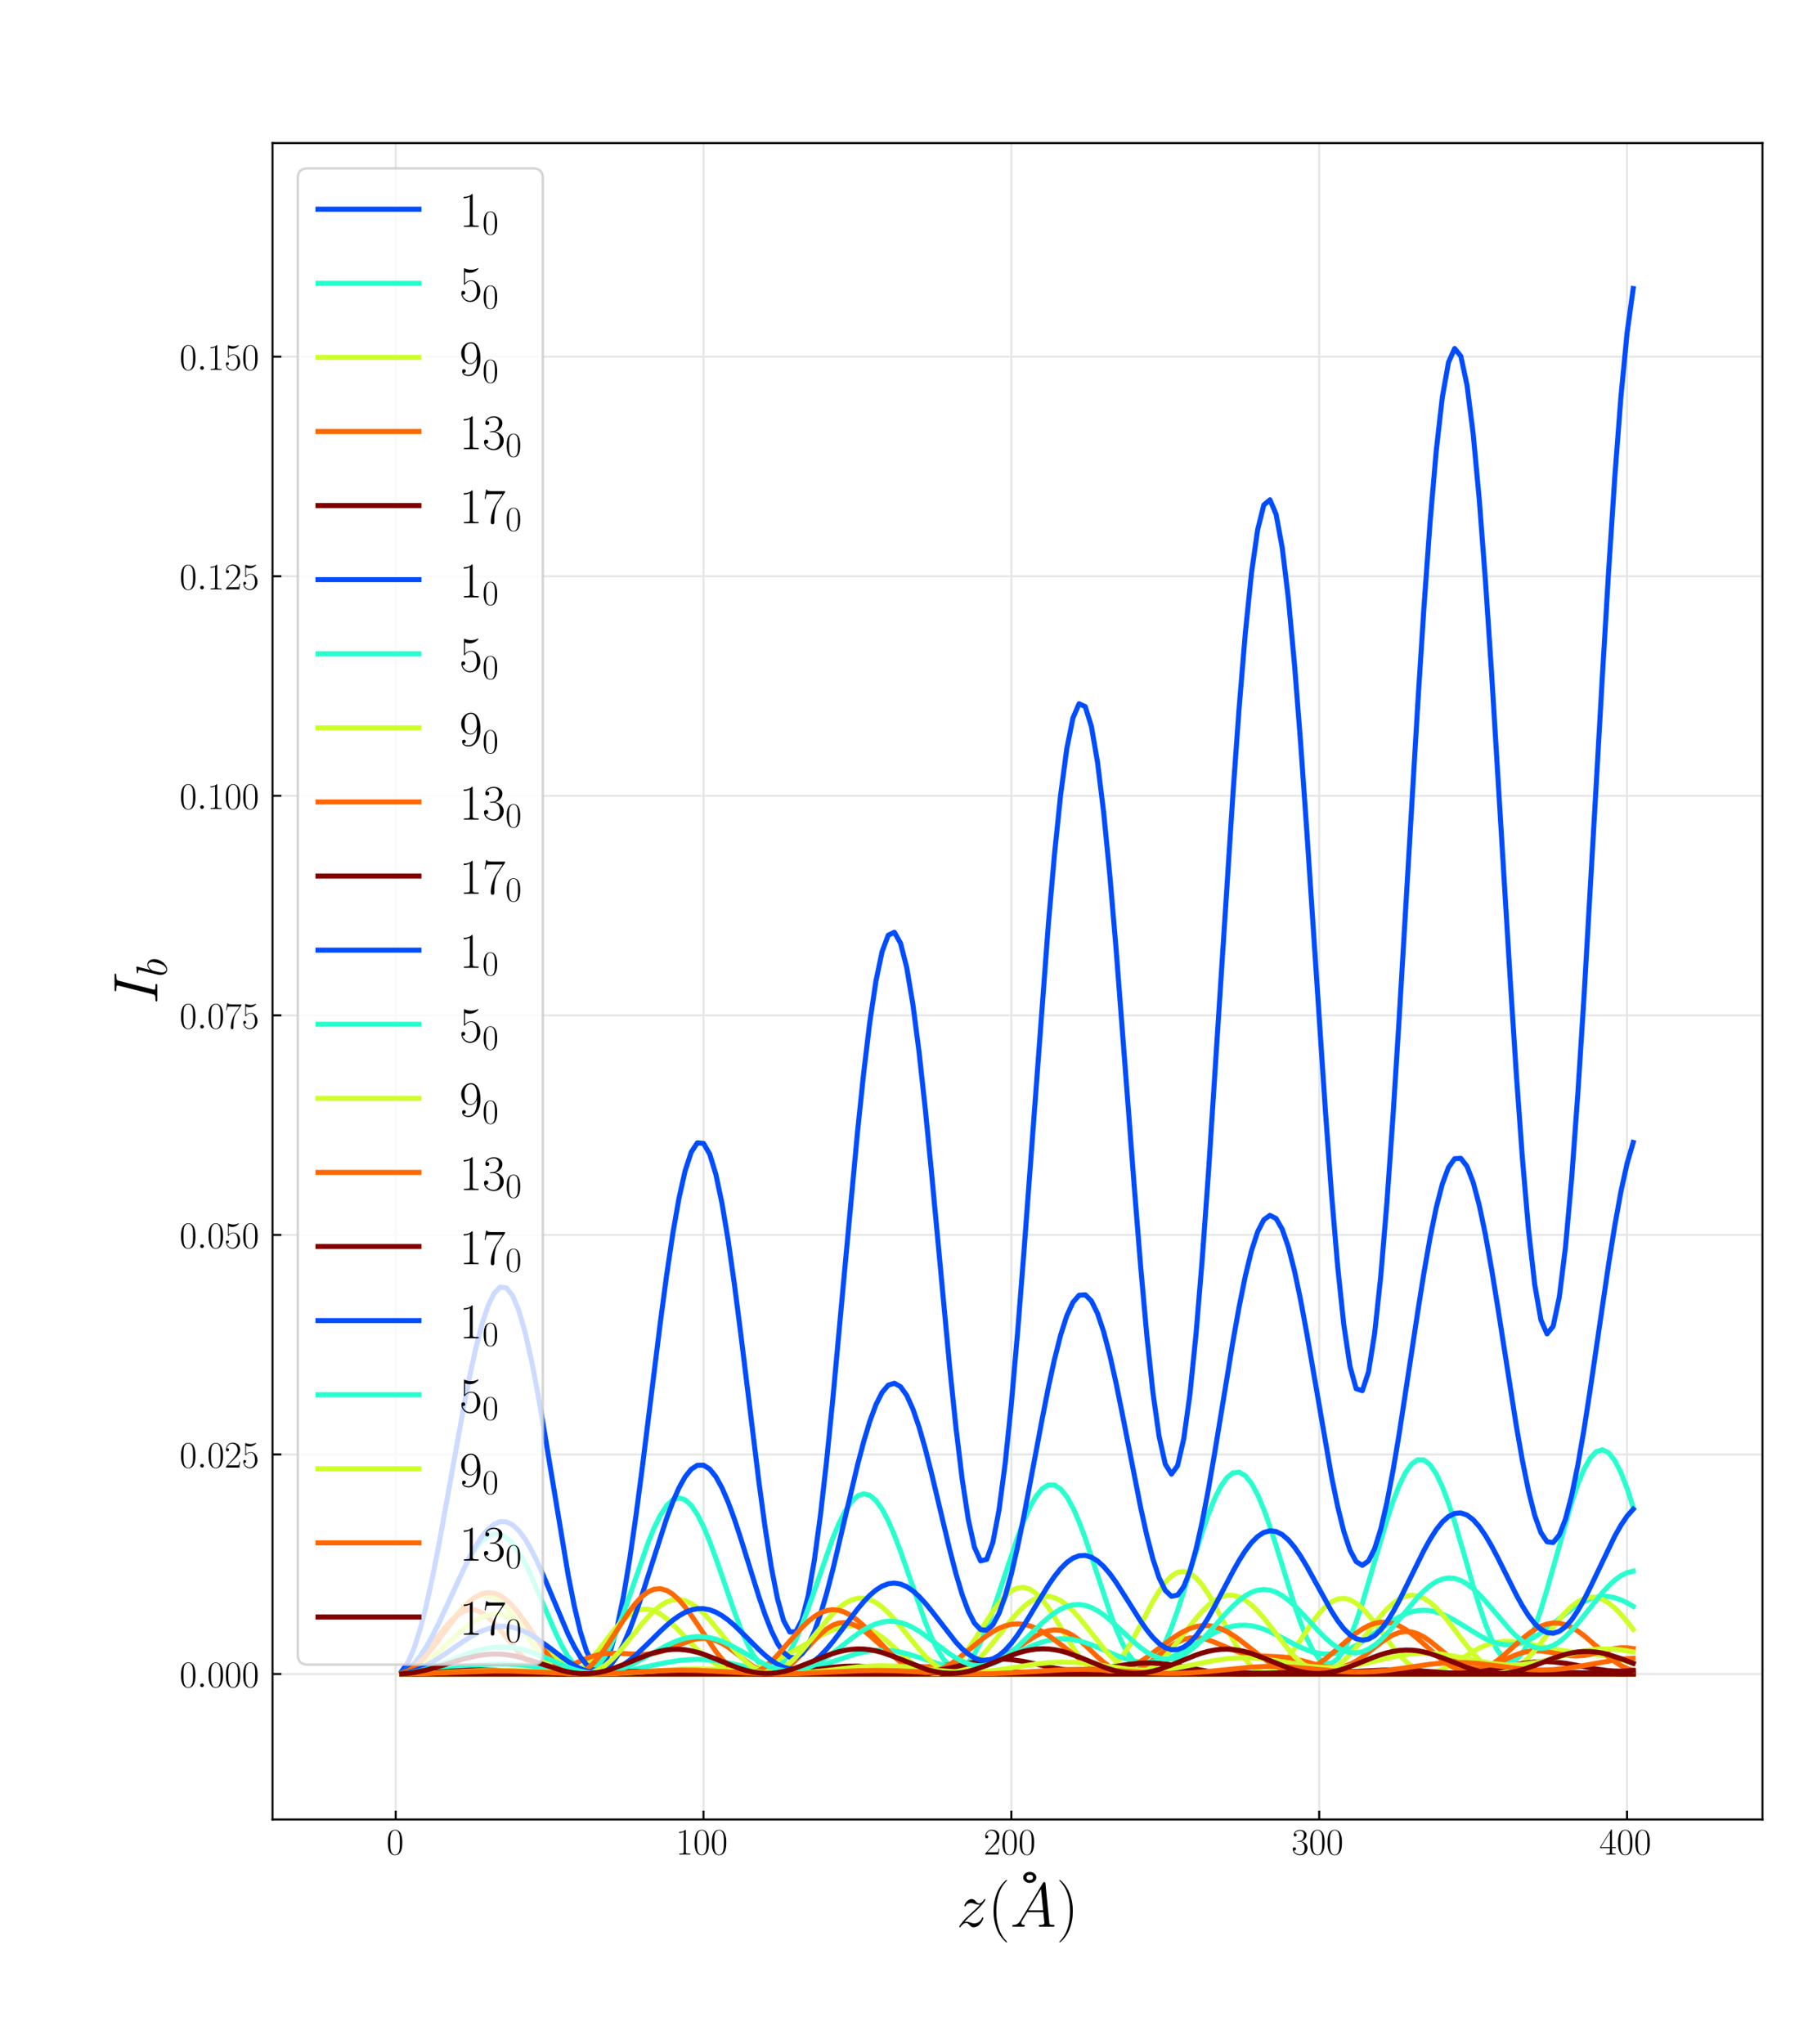 <?xml version="1.0" encoding="utf-8" standalone="no"?>
<!DOCTYPE svg PUBLIC "-//W3C//DTD SVG 1.1//EN"
  "http://www.w3.org/Graphics/SVG/1.1/DTD/svg11.dtd">
<!-- Created with matplotlib (https://matplotlib.org/) -->
<svg height="810pt" version="1.1" viewBox="0 0 720 810" width="720pt" xmlns="http://www.w3.org/2000/svg" xmlns:xlink="http://www.w3.org/1999/xlink">
 <defs>
  <style type="text/css">*{stroke-linecap:butt;stroke-linejoin:round;}</style>
 </defs>
 <g id="figure_1">
  <g id="patch_1">
   <path d="M 0 810 
L 720 810 
L 720 0 
L 0 0 
z
" style="fill:#ffffff;"/>
  </g>
  <g id="axes_1">
   <g id="patch_2">
    <path d="M 108 720.9 
L 698.4 720.9 
L 698.4 56.7 
L 108 56.7 
z
" style="fill:#ffffff;"/>
   </g>
   <g id="matplotlib.axis_1">
    <g id="xtick_1">
     <g id="line2d_1">
      <path clip-path="url(#p53b72b72a6)" d="M 156.793 720.9 
L 156.793 56.7 
" style="fill:none;stroke:#e6e6e6;stroke-linecap:square;stroke-width:0.8;"/>
     </g>
     <g id="line2d_2">
      <defs>
       <path d="M 0 0 
L 0 -3.5 
" id="m0cf6ce18b9" style="stroke:#000000;stroke-width:0.8;"/>
      </defs>
      <g>
       <use style="stroke:#000000;stroke-width:0.8;" x="156.793" xlink:href="#m0cf6ce18b9" y="720.9"/>
      </g>
     </g>
     <g id="text_1">
      <!-- $\mathdefault{0}$ -->
      <g transform="translate(153.135 734.778)scale(0.15 -0.15)">
       <defs>
        <path d="M 42 31.641 
C 42 37.75 41.906 48.125 37.703 56.109 
C 34 63.109 28.094 65.594 22.906 65.594 
C 18.094 65.594 12 63.406 8.203 56.203 
C 4.203 48.719 3.797 39.438 3.797 31.641 
C 3.797 25.953 3.906 17.281 7 9.672 
C 11.297 -0.609 19 -2 22.906 -2 
C 27.5 -2 34.5 -0.109 38.594 9.375 
C 41.594 16.281 42 24.359 42 31.641 
z
M 22.906 -0.406 
C 16.5 -0.406 12.703 5.078 11.297 12.688 
C 10.203 18.562 10.203 27.156 10.203 32.75 
C 10.203 40.438 10.203 46.828 11.5 52.922 
C 13.406 61.391 19 64 22.906 64 
C 27 64 32.297 61.297 34.203 53.125 
C 35.5 47.438 35.594 40.734 35.594 32.75 
C 35.594 26.25 35.594 18.266 34.406 12.375 
C 32.297 1.484 26.406 -0.406 22.906 -0.406 
z
" id="CMR17-48"/>
       </defs>
       <use transform="scale(0.996)" xlink:href="#CMR17-48"/>
      </g>
     </g>
    </g>
    <g id="xtick_2">
     <g id="line2d_3">
      <path clip-path="url(#p53b72b72a6)" d="M 278.777 720.9 
L 278.777 56.7 
" style="fill:none;stroke:#e6e6e6;stroke-linecap:square;stroke-width:0.8;"/>
     </g>
     <g id="line2d_4">
      <g>
       <use style="stroke:#000000;stroke-width:0.8;" x="278.777" xlink:href="#m0cf6ce18b9" y="720.9"/>
      </g>
     </g>
     <g id="text_2">
      <!-- $\mathdefault{100}$ -->
      <g transform="translate(267.803 734.778)scale(0.15 -0.15)">
       <defs>
        <path d="M 26.594 63.406 
C 26.594 65.5 26.5 65.5 25.094 65.5 
C 21.203 61.188 15.297 59.797 9.703 59.797 
C 9.406 59.797 8.906 59.797 8.797 59.5 
C 8.703 59.297 8.703 59.094 8.703 57 
C 11.797 57 17 57.594 21 59.984 
L 21 7.203 
C 21 3.688 20.797 2.5 12.203 2.5 
L 9.203 2.5 
L 9.203 0 
C 14 0 19 0 23.797 0 
C 28.594 0 33.594 0 38.406 0 
L 38.406 2.5 
L 35.406 2.5 
C 26.797 2.5 26.594 3.594 26.594 7.156 
z
" id="CMR17-49"/>
       </defs>
       <use transform="scale(0.996)" xlink:href="#CMR17-49"/>
       <use transform="translate(45.69 0)scale(0.996)" xlink:href="#CMR17-48"/>
       <use transform="translate(91.381 0)scale(0.996)" xlink:href="#CMR17-48"/>
      </g>
     </g>
    </g>
    <g id="xtick_3">
     <g id="line2d_5">
      <path clip-path="url(#p53b72b72a6)" d="M 400.76 720.9 
L 400.76 56.7 
" style="fill:none;stroke:#e6e6e6;stroke-linecap:square;stroke-width:0.8;"/>
     </g>
     <g id="line2d_6">
      <g>
       <use style="stroke:#000000;stroke-width:0.8;" x="400.76" xlink:href="#m0cf6ce18b9" y="720.9"/>
      </g>
     </g>
     <g id="text_3">
      <!-- $\mathdefault{200}$ -->
      <g transform="translate(389.786 734.778)scale(0.15 -0.15)">
       <defs>
        <path d="M 41.703 15.453 
L 39.906 15.453 
C 38.906 8.375 38.094 7.172 37.703 6.562 
C 37.203 5.766 30 5.766 28.594 5.766 
L 9.406 5.766 
C 13 9.672 20 16.75 28.5 24.953 
C 34.594 30.734 41.703 37.531 41.703 47.422 
C 41.703 59.219 32.297 66 21.797 66 
C 10.797 66 4.094 56.312 4.094 47.344 
C 4.094 43.438 7 42.938 8.203 42.938 
C 9.203 42.938 12.203 43.547 12.203 47.031 
C 12.203 50.109 9.594 51 8.203 51 
C 7.594 51 7 50.906 6.594 50.703 
C 8.5 59.219 14.297 63.406 20.406 63.406 
C 29.094 63.406 34.797 56.516 34.797 47.422 
C 34.797 38.734 29.703 31.25 24 24.75 
L 4.094 2.281 
L 4.094 0 
L 39.297 0 
z
" id="CMR17-50"/>
       </defs>
       <use transform="scale(0.996)" xlink:href="#CMR17-50"/>
       <use transform="translate(45.69 0)scale(0.996)" xlink:href="#CMR17-48"/>
       <use transform="translate(91.381 0)scale(0.996)" xlink:href="#CMR17-48"/>
      </g>
     </g>
    </g>
    <g id="xtick_4">
     <g id="line2d_7">
      <path clip-path="url(#p53b72b72a6)" d="M 522.744 720.9 
L 522.744 56.7 
" style="fill:none;stroke:#e6e6e6;stroke-linecap:square;stroke-width:0.8;"/>
     </g>
     <g id="line2d_8">
      <g>
       <use style="stroke:#000000;stroke-width:0.8;" x="522.744" xlink:href="#m0cf6ce18b9" y="720.9"/>
      </g>
     </g>
     <g id="text_4">
      <!-- $\mathdefault{300}$ -->
      <g transform="translate(511.769 734.778)scale(0.15 -0.15)">
       <defs>
        <path d="M 22.094 33.703 
C 31 33.703 34.906 25.969 34.906 17.031 
C 34.906 5 28.5 0.391 22.703 0.391 
C 17.406 0.391 8.797 3.031 6.094 10.828 
C 6.594 10.625 7.094 10.625 7.594 10.625 
C 10 10.625 11.797 12.219 11.797 14.812 
C 11.797 17.703 9.594 19 7.594 19 
C 5.906 19 3.297 18.203 3.297 14.469 
C 3.297 5.234 12.297 -2 22.906 -2 
C 34 -2 42.5 6.719 42.5 16.953 
C 42.5 26.672 34.5 33.703 25 34.797 
C 32.594 36.375 39.906 43.062 39.906 52.016 
C 39.906 59.688 32 65.297 23 65.297 
C 13.906 65.297 5.906 59.828 5.906 52.016 
C 5.906 48.594 8.5 48 9.797 48 
C 11.906 48 13.703 49.297 13.703 51.891 
C 13.703 54.469 11.906 55.766 9.797 55.766 
C 9.406 55.766 8.906 55.766 8.5 55.578 
C 11.406 61.859 19.297 63 22.797 63 
C 26.297 63 32.906 61.328 32.906 51.875 
C 32.906 49.109 32.5 44.188 29.094 39.844 
C 26.094 36 22.703 36 19.406 35.688 
C 18.906 35.688 16.594 35.453 16.203 35.453 
C 15.5 35.359 15.094 35.266 15.094 34.5 
C 15.094 33.797 15.203 33.703 17.203 33.703 
z
" id="CMR17-51"/>
       </defs>
       <use transform="scale(0.996)" xlink:href="#CMR17-51"/>
       <use transform="translate(45.69 0)scale(0.996)" xlink:href="#CMR17-48"/>
       <use transform="translate(91.381 0)scale(0.996)" xlink:href="#CMR17-48"/>
      </g>
     </g>
    </g>
    <g id="xtick_5">
     <g id="line2d_9">
      <path clip-path="url(#p53b72b72a6)" d="M 644.727 720.9 
L 644.727 56.7 
" style="fill:none;stroke:#e6e6e6;stroke-linecap:square;stroke-width:0.8;"/>
     </g>
     <g id="line2d_10">
      <g>
       <use style="stroke:#000000;stroke-width:0.8;" x="644.727" xlink:href="#m0cf6ce18b9" y="720.9"/>
      </g>
     </g>
     <g id="text_5">
      <!-- $\mathdefault{400}$ -->
      <g transform="translate(633.753 734.778)scale(0.15 -0.15)">
       <defs>
        <path d="M 33.594 64.406 
C 33.594 66.5 33.5 66.5 31.703 66.5 
L 2 19.594 
L 2 17 
L 27.797 17 
L 27.797 7.141 
C 27.797 3.5 27.594 2.5 20.594 2.5 
L 18.703 2.5 
L 18.703 0 
C 21.906 0 27.297 0 30.703 0 
C 34.094 0 39.5 0 42.703 0 
L 42.703 2.5 
L 40.797 2.5 
C 33.797 2.5 33.594 3.5 33.594 7.141 
L 33.594 17 
L 43.797 17 
L 43.797 19.594 
L 33.594 19.594 
z
M 28.094 57.859 
L 28.094 19.594 
L 4 19.594 
z
" id="CMR17-52"/>
       </defs>
       <use transform="scale(0.996)" xlink:href="#CMR17-52"/>
       <use transform="translate(45.69 0)scale(0.996)" xlink:href="#CMR17-48"/>
       <use transform="translate(91.381 0)scale(0.996)" xlink:href="#CMR17-48"/>
      </g>
     </g>
    </g>
    <g id="text_6">
     <!-- $z(\AA)$ -->
     <g transform="translate(379.019 763.384)scale(0.25 -0.25)">
      <defs>
       <path d="M 12.703 7.594 
C 17 12.547 20.5 15.688 25.5 20.25 
C 31.5 25.5 34.094 28.016 35.5 29.547 
C 42.5 36.531 46 42.391 46 43.188 
C 46 44 45.203 44 45 44 
C 44.297 44 44.094 43.641 43.594 42.969 
C 41.094 38.969 38.703 36.984 36.094 36.984 
C 34 36.984 32.906 37.828 31 40.078 
C 28.906 42.422 27.203 44 24.297 44 
C 17 44 12.594 35.266 12.594 33.25 
C 12.594 32.938 12.703 32.312 13.594 32.312 
C 14.406 32.312 14.5 32.672 14.797 33.328 
C 16.5 37.062 21.297 37.719 23.203 37.719 
C 25.297 37.719 27.297 37.125 29.406 36.359 
C 33.203 35 34.797 35 35.797 35 
C 36.5 35 36.906 35 37.406 35.094 
C 34.094 31.156 28.703 26.297 24.203 22.156 
L 14.094 12.75 
C 8 6.484 4.297 0.516 4.297 -0.188 
C 4.297 -0.797 4.797 -1 5.406 -1 
C 6 -1 6.094 -0.891 6.797 0.219 
C 8.406 2.547 11.594 6 15.297 6 
C 17.406 6 18.406 5.344 20.406 3.016 
C 22.297 0.953 24 -1 27.203 -1 
C 37 -1 42.594 11.438 42.594 13.688 
C 42.594 14.109 42.5 14.719 41.5 14.719 
C 40.703 14.719 40.594 14.328 40.297 13.359 
C 38.094 7.625 32.203 5.281 28.297 5.281 
C 26.203 5.281 24.203 5.875 22.094 6.641 
C 18.094 8 17 8 15.703 8 
C 14.703 8 13.594 8 12.703 7.594 
z
" id="CMMI12-122"/>
       <path d="M 30.594 -24.391 
C 30.594 -24.297 30.594 -24.094 30.297 -23.797 
C 25.703 -19.125 13.406 -6.359 13.406 24.703 
C 13.406 55.766 25.5 68.422 30.406 73.391 
C 30.406 73.5 30.594 73.703 30.594 74 
C 30.594 74.297 30.297 74.5 29.906 74.5 
C 28.797 74.5 20.297 67.125 15.406 56.156 
C 10.406 45.109 9 34.359 9 24.812 
C 9 17.625 9.703 5.484 15.703 -7.359 
C 20.5 -17.734 28.703 -25 29.906 -25 
C 30.406 -25 30.594 -24.797 30.594 -24.391 
z
" id="CMR17-40"/>
       <path d="M 41.703 60.75 
C 41.703 65.312 37.203 69.469 31.203 69.469 
C 25.203 69.469 20.703 65.312 20.703 60.75 
C 20.703 56.172 25.203 52 31.203 52 
C 37.203 52 41.703 56.172 41.703 60.75 
z
M 31.203 56.484 
C 29 56.484 26 57.172 26 60.734 
C 26 64.094 28.703 65 31.203 65 
C 33.406 65 36.406 64.297 36.406 60.734 
C 36.406 57.375 33.703 56.484 31.203 56.484 
z
" id="CMSS17-23"/>
       <path d="M 17 10.797 
C 13.5 4.906 10.094 2.906 5.297 2.906 
C 4.203 2.812 3.406 2.812 3.406 0.906 
C 3.406 0.375 3.906 0 4.594 0 
C 6.406 0 10.906 0 12.703 0 
C 15.594 0 18.797 0 21.594 0 
C 22.203 0 23.406 0 23.406 1.906 
C 23.406 2.812 22.594 2.906 22 2.906 
C 19.703 2.906 17.797 3.688 17.797 6.062 
C 17.797 7.438 18.406 8.531 19.703 10.703 
L 27.297 23.109 
L 52.797 23.109 
C 52.906 22.234 52.906 21.453 53 20.562 
C 53.297 18 54.5 7.734 54.5 5.875 
C 54.5 2.906 49.406 2.906 47.797 2.906 
C 46.703 2.906 45.594 2.906 45.594 1.094 
C 45.594 0 46.5 0 47.094 0 
C 48.797 0 50.797 0 52.5 0 
L 58.203 0 
C 64.297 0 68.703 0 68.797 0 
C 69.5 0 70.594 0 70.594 1.906 
C 70.594 2.906 69.703 2.906 68.203 2.906 
C 62.703 2.906 62.594 3.812 62.297 6.781 
L 56.203 68.812 
C 56 70.797 55.594 71 54.5 71 
C 53.5 71 52.906 70.797 52 69.297 
z
M 29 26 
L 49.094 59.672 
L 52.5 26 
z
" id="CMMI12-65"/>
       <path d="M 26.297 24.703 
C 26.297 31.875 25.594 44.016 19.594 56.859 
C 14.797 67.234 6.594 74.5 5.406 74.5 
C 5.094 74.5 4.703 74.391 4.703 73.891 
C 4.703 73.703 4.797 73.594 4.906 73.391 
C 9.703 68.406 21.906 55.75 21.906 24.75 
C 21.906 -6.359 9.797 -19.016 4.906 -24.016 
C 4.797 -24.203 4.703 -24.312 4.703 -24.5 
C 4.703 -25 5.094 -25 5.406 -25 
C 6.5 -25 15 -17.625 19.906 -6.656 
C 24.906 4.391 26.297 15.141 26.297 24.703 
z
" id="CMR17-41"/>
      </defs>
      <use transform="scale(0.996)" xlink:href="#CMMI12-122"/>
      <use transform="translate(49.755 0)scale(0.996)" xlink:href="#CMR17-40"/>
      <use transform="translate(85.036 17.619)scale(0.996)" xlink:href="#CMSS17-23"/>
      <use transform="translate(85.036 0)scale(0.996)" xlink:href="#CMMI12-65"/>
      <use transform="translate(158.164 0)scale(0.996)" xlink:href="#CMR17-41"/>
     </g>
    </g>
   </g>
   <g id="matplotlib.axis_2">
    <g id="ytick_1">
     <g id="line2d_11">
      <path clip-path="url(#p53b72b72a6)" d="M 108 663.263 
L 698.4 663.263 
" style="fill:none;stroke:#e6e6e6;stroke-linecap:square;stroke-width:0.8;"/>
     </g>
     <g id="line2d_12">
      <defs>
       <path d="M 0 0 
L 3.5 0 
" id="m44b5f2b2a6" style="stroke:#000000;stroke-width:0.8;"/>
      </defs>
      <g>
       <use style="stroke:#000000;stroke-width:0.8;" x="108" xlink:href="#m44b5f2b2a6" y="663.263"/>
      </g>
     </g>
     <g id="text_7">
      <!-- $\mathdefault{0.000}$ -->
      <g transform="translate(71.17 668.452)scale(0.15 -0.15)">
       <defs>
        <path d="M 18.406 4.797 
C 18.406 7.688 16 9.672 13.594 9.672 
C 10.703 9.672 8.703 7.281 8.703 4.891 
C 8.703 2 11.094 0 13.5 0 
C 16.406 0 18.406 2.391 18.406 4.797 
z
" id="CMMI12-58"/>
       </defs>
       <use transform="scale(0.996)" xlink:href="#CMR17-48"/>
       <use transform="translate(45.69 0)scale(0.996)" xlink:href="#CMMI12-58"/>
       <use transform="translate(72.788 0)scale(0.996)" xlink:href="#CMR17-48"/>
       <use transform="translate(118.478 0)scale(0.996)" xlink:href="#CMR17-48"/>
       <use transform="translate(164.169 0)scale(0.996)" xlink:href="#CMR17-48"/>
      </g>
     </g>
    </g>
    <g id="ytick_2">
     <g id="line2d_13">
      <path clip-path="url(#p53b72b72a6)" d="M 108 576.274 
L 698.4 576.274 
" style="fill:none;stroke:#e6e6e6;stroke-linecap:square;stroke-width:0.8;"/>
     </g>
     <g id="line2d_14">
      <g>
       <use style="stroke:#000000;stroke-width:0.8;" x="108" xlink:href="#m44b5f2b2a6" y="576.274"/>
      </g>
     </g>
     <g id="text_8">
      <!-- $\mathdefault{0.025}$ -->
      <g transform="translate(71.17 581.463)scale(0.15 -0.15)">
       <defs>
        <path d="M 11.406 57.688 
C 12.406 57.281 16.5 56 20.703 56 
C 30 56 35.094 61.109 38 64.062 
C 38 64.953 38 65.5 37.406 65.5 
C 37.297 65.5 37.094 65.5 36.297 65.047 
C 32.797 63.406 28.703 62.078 23.703 62.078 
C 20.703 62.078 16.203 62.484 11.297 64.672 
C 10.203 65.172 10 65.172 9.906 65.172 
C 9.406 65.172 9.297 65.062 9.297 63.078 
L 9.297 34.422 
C 9.297 32.641 9.297 32.141 10.297 32.141 
C 10.797 32.141 11 32.344 11.5 33.031 
C 14.703 37.516 19.094 39.406 24.094 39.406 
C 27.594 39.406 35.094 37.219 35.094 20.141 
C 35.094 16.953 35.094 11.172 32.094 6.578 
C 29.594 2.484 25.703 0.391 21.406 0.391 
C 14.797 0.391 8.094 5 6.297 12.719 
C 6.703 12.609 7.5 12.422 7.906 12.422 
C 9.203 12.422 11.703 13.125 11.703 16.219 
C 11.703 18.906 9.797 20 7.906 20 
C 5.594 20 4.094 18.594 4.094 15.797 
C 4.094 7.094 11 -2 21.594 -2 
C 31.906 -2 41.703 6.875 41.703 19.75 
C 41.703 31.719 33.906 41 24.203 41 
C 19.094 41 14.797 39.109 11.406 35.531 
z
" id="CMR17-53"/>
       </defs>
       <use transform="scale(0.996)" xlink:href="#CMR17-48"/>
       <use transform="translate(45.69 0)scale(0.996)" xlink:href="#CMMI12-58"/>
       <use transform="translate(72.788 0)scale(0.996)" xlink:href="#CMR17-48"/>
       <use transform="translate(118.478 0)scale(0.996)" xlink:href="#CMR17-50"/>
       <use transform="translate(164.169 0)scale(0.996)" xlink:href="#CMR17-53"/>
      </g>
     </g>
    </g>
    <g id="ytick_3">
     <g id="line2d_15">
      <path clip-path="url(#p53b72b72a6)" d="M 108 489.286 
L 698.4 489.286 
" style="fill:none;stroke:#e6e6e6;stroke-linecap:square;stroke-width:0.8;"/>
     </g>
     <g id="line2d_16">
      <g>
       <use style="stroke:#000000;stroke-width:0.8;" x="108" xlink:href="#m44b5f2b2a6" y="489.286"/>
      </g>
     </g>
     <g id="text_9">
      <!-- $\mathdefault{0.050}$ -->
      <g transform="translate(71.17 494.475)scale(0.15 -0.15)">
       <use transform="scale(0.996)" xlink:href="#CMR17-48"/>
       <use transform="translate(45.69 0)scale(0.996)" xlink:href="#CMMI12-58"/>
       <use transform="translate(72.788 0)scale(0.996)" xlink:href="#CMR17-48"/>
       <use transform="translate(118.478 0)scale(0.996)" xlink:href="#CMR17-53"/>
       <use transform="translate(164.169 0)scale(0.996)" xlink:href="#CMR17-48"/>
      </g>
     </g>
    </g>
    <g id="ytick_4">
     <g id="line2d_17">
      <path clip-path="url(#p53b72b72a6)" d="M 108 402.297 
L 698.4 402.297 
" style="fill:none;stroke:#e6e6e6;stroke-linecap:square;stroke-width:0.8;"/>
     </g>
     <g id="line2d_18">
      <g>
       <use style="stroke:#000000;stroke-width:0.8;" x="108" xlink:href="#m44b5f2b2a6" y="402.297"/>
      </g>
     </g>
     <g id="text_10">
      <!-- $\mathdefault{0.075}$ -->
      <g transform="translate(71.17 407.486)scale(0.15 -0.15)">
       <defs>
        <path d="M 45.094 61.578 
L 45.094 63.766 
L 21.594 63.766 
C 9.906 63.766 9.703 65.078 9.297 67 
L 7.5 67 
L 4.594 48.344 
L 6.406 48.344 
C 6.703 50.234 7.406 55.312 8.594 57.203 
C 9.203 58 16.594 58 18.297 58 
L 40.297 58 
L 29.203 41.578 
C 21.797 30.531 16.703 15.609 16.703 2.578 
C 16.703 1.391 16.703 -2 20.297 -2 
C 23.906 -2 23.906 1.391 23.906 2.672 
L 23.906 7.266 
C 23.906 23.562 26.703 34.312 31.297 41.188 
z
" id="CMR17-55"/>
       </defs>
       <use transform="scale(0.996)" xlink:href="#CMR17-48"/>
       <use transform="translate(45.69 0)scale(0.996)" xlink:href="#CMMI12-58"/>
       <use transform="translate(72.788 0)scale(0.996)" xlink:href="#CMR17-48"/>
       <use transform="translate(118.478 0)scale(0.996)" xlink:href="#CMR17-55"/>
       <use transform="translate(164.169 0)scale(0.996)" xlink:href="#CMR17-53"/>
      </g>
     </g>
    </g>
    <g id="ytick_5">
     <g id="line2d_19">
      <path clip-path="url(#p53b72b72a6)" d="M 108 315.309 
L 698.4 315.309 
" style="fill:none;stroke:#e6e6e6;stroke-linecap:square;stroke-width:0.8;"/>
     </g>
     <g id="line2d_20">
      <g>
       <use style="stroke:#000000;stroke-width:0.8;" x="108" xlink:href="#m44b5f2b2a6" y="315.309"/>
      </g>
     </g>
     <g id="text_11">
      <!-- $\mathdefault{0.100}$ -->
      <g transform="translate(71.17 320.498)scale(0.15 -0.15)">
       <use transform="scale(0.996)" xlink:href="#CMR17-48"/>
       <use transform="translate(45.69 0)scale(0.996)" xlink:href="#CMMI12-58"/>
       <use transform="translate(72.788 0)scale(0.996)" xlink:href="#CMR17-49"/>
       <use transform="translate(118.478 0)scale(0.996)" xlink:href="#CMR17-48"/>
       <use transform="translate(164.169 0)scale(0.996)" xlink:href="#CMR17-48"/>
      </g>
     </g>
    </g>
    <g id="ytick_6">
     <g id="line2d_21">
      <path clip-path="url(#p53b72b72a6)" d="M 108 228.32 
L 698.4 228.32 
" style="fill:none;stroke:#e6e6e6;stroke-linecap:square;stroke-width:0.8;"/>
     </g>
     <g id="line2d_22">
      <g>
       <use style="stroke:#000000;stroke-width:0.8;" x="108" xlink:href="#m44b5f2b2a6" y="228.32"/>
      </g>
     </g>
     <g id="text_12">
      <!-- $\mathdefault{0.125}$ -->
      <g transform="translate(71.17 233.509)scale(0.15 -0.15)">
       <use transform="scale(0.996)" xlink:href="#CMR17-48"/>
       <use transform="translate(45.69 0)scale(0.996)" xlink:href="#CMMI12-58"/>
       <use transform="translate(72.788 0)scale(0.996)" xlink:href="#CMR17-49"/>
       <use transform="translate(118.478 0)scale(0.996)" xlink:href="#CMR17-50"/>
       <use transform="translate(164.169 0)scale(0.996)" xlink:href="#CMR17-53"/>
      </g>
     </g>
    </g>
    <g id="ytick_7">
     <g id="line2d_23">
      <path clip-path="url(#p53b72b72a6)" d="M 108 141.332 
L 698.4 141.332 
" style="fill:none;stroke:#e6e6e6;stroke-linecap:square;stroke-width:0.8;"/>
     </g>
     <g id="line2d_24">
      <g>
       <use style="stroke:#000000;stroke-width:0.8;" x="108" xlink:href="#m44b5f2b2a6" y="141.332"/>
      </g>
     </g>
     <g id="text_13">
      <!-- $\mathdefault{0.150}$ -->
      <g transform="translate(71.17 146.52)scale(0.15 -0.15)">
       <use transform="scale(0.996)" xlink:href="#CMR17-48"/>
       <use transform="translate(45.69 0)scale(0.996)" xlink:href="#CMMI12-58"/>
       <use transform="translate(72.788 0)scale(0.996)" xlink:href="#CMR17-49"/>
       <use transform="translate(118.478 0)scale(0.996)" xlink:href="#CMR17-53"/>
       <use transform="translate(164.169 0)scale(0.996)" xlink:href="#CMR17-48"/>
      </g>
     </g>
    </g>
    <g id="text_14">
     <!-- $I_b$ -->
     <g transform="translate(62.326 397.807)rotate(-90)scale(0.25 -0.25)">
      <defs>
       <path d="M 36.797 60.625 
C 37.703 64.109 37.906 65.109 45.203 65.109 
C 47.406 65.109 48.203 65.109 48.203 67 
C 48.203 68 47.094 68 46.797 68 
C 45 68 42.797 68 41 68 
L 28.703 68 
C 26.703 68 24.406 68 22.406 68 
C 21.594 68 20.5 68 20.5 66.109 
C 20.5 65.109 21.297 65.109 23.297 65.109 
C 29.5 65.109 29.5 64.312 29.5 63.219 
C 29.5 62.531 29.297 61.922 29.094 61.031 
L 15.594 7.375 
C 14.703 3.891 14.5 2.891 7.203 2.891 
C 5 2.891 4.094 2.891 4.094 1 
C 4.094 0 5.094 0 5.594 0 
C 7.406 0 9.594 0 11.406 0 
L 23.703 0 
C 25.703 0 27.906 0 29.906 0 
C 30.703 0 31.906 0 31.906 1.797 
C 31.906 2.891 31.297 2.891 29.094 2.891 
C 22.906 2.891 22.906 3.688 22.906 4.875 
C 22.906 5.078 22.906 5.578 23.297 7.172 
z
" id="CMMI12-73"/>
       <path d="M 23.094 66.516 
C 23.203 66.922 23.406 67.516 23.406 68 
C 23.406 69 22.406 69 22.203 69 
C 22.094 69 18.5 68.641 16.703 68.391 
C 15 68.391 13.5 68.094 11.703 68.094 
C 9.297 67.891 8.594 67.797 8.594 66 
C 8.594 65 9.594 65 10.594 65 
C 15.703 65 15.703 64.109 15.703 63.125 
C 15.703 62.438 14.906 59.547 14.5 57.75 
L 12.094 48.203 
C 11.094 44.234 5.406 21.672 5 19.875 
C 4.5 17.406 4.5 15.703 4.5 14.406 
C 4.5 4.281 10.203 -1 16.703 -1 
C 28.297 -1 40.297 13.875 40.297 28.344 
C 40.297 37.516 35.094 44 27.594 44 
C 22.406 44 17.703 39.719 15.797 37.719 
z
M 16.797 1 
C 13.594 1 10.094 3.391 10.094 11.172 
C 10.094 14.469 10.406 16.359 12.203 23.344 
C 12.5 24.641 14.094 31.031 14.5 32.328 
C 14.703 33.125 20.594 42.016 27.406 42.016 
C 31.797 42.016 33.797 37.625 33.797 32.438 
C 33.797 27.641 31 16.359 28.5 11.172 
C 26 5.781 21.406 1 16.797 1 
z
" id="CMMI12-98"/>
      </defs>
      <use transform="scale(0.996)" xlink:href="#CMMI12-73"/>
      <use transform="translate(43.024 -14.944)scale(0.697)" xlink:href="#CMMI12-98"/>
     </g>
    </g>
   </g>
   <g id="line2d_25">
    <path clip-path="url(#p53b72b72a6)" d="M 159.233 663.263 
L 647.167 663.248 
L 647.167 663.248 
" style="fill:none;stroke:#004cff;stroke-linecap:square;stroke-width:2;"/>
   </g>
   <g id="line2d_26">
    <path clip-path="url(#p53b72b72a6)" d="M 159.233 663.262 
L 339.769 663.241 
L 437.355 663.259 
L 647.167 663.25 
L 647.167 663.25 
" style="fill:none;stroke:#29ffce;stroke-linecap:square;stroke-width:2;"/>
   </g>
   <g id="line2d_27">
    <path clip-path="url(#p53b72b72a6)" d="M 159.233 663.263 
L 647.167 663.262 
L 647.167 663.262 
" style="fill:none;stroke:#ceff29;stroke-linecap:square;stroke-width:2;"/>
   </g>
   <g id="line2d_28">
    <path clip-path="url(#p53b72b72a6)" d="M 159.233 663.263 
L 647.167 663.263 
L 647.167 663.263 
" style="fill:none;stroke:#ff6800;stroke-linecap:square;stroke-width:2;"/>
   </g>
   <g id="line2d_29">
    <path clip-path="url(#p53b72b72a6)" d="M 159.233 663.263 
L 647.167 663.263 
L 647.167 663.263 
" style="fill:none;stroke:#800000;stroke-linecap:square;stroke-width:2;"/>
   </g>
   <g id="line2d_30">
    <path clip-path="url(#p53b72b72a6)" d="M 159.233 662.101 
L 161.673 658.648 
L 164.112 652.992 
L 166.552 645.286 
L 168.992 635.74 
L 171.431 624.619 
L 173.871 612.243 
L 178.75 585.231 
L 183.63 558.049 
L 186.069 545.522 
L 188.509 534.301 
L 190.949 524.797 
L 193.388 517.378 
L 195.828 512.35 
L 198.268 509.938 
L 200.707 510.281 
L 203.147 513.417 
L 205.587 519.278 
L 208.026 527.69 
L 210.466 538.372 
L 212.906 550.948 
L 215.345 564.95 
L 225.104 623.861 
L 227.544 636.26 
L 229.983 646.559 
L 232.423 654.273 
L 234.863 659.005 
L 237.302 660.471 
L 239.742 658.51 
L 242.182 653.094 
L 244.621 644.332 
L 247.061 632.465 
L 249.501 617.863 
L 251.94 601.01 
L 254.38 582.485 
L 261.699 523.656 
L 264.139 505.367 
L 266.579 488.918 
L 269.018 474.944 
L 271.458 463.992 
L 273.898 456.506 
L 276.337 452.796 
L 278.777 453.033 
L 281.217 457.234 
L 283.656 465.259 
L 286.096 476.812 
L 288.536 491.449 
L 290.975 508.594 
L 293.415 527.554 
L 300.734 587.249 
L 303.174 605.22 
L 305.613 620.829 
L 308.053 633.33 
L 310.493 642.086 
L 312.932 646.597 
L 315.372 646.525 
L 317.812 641.712 
L 320.251 632.192 
L 322.691 618.191 
L 325.131 600.125 
L 327.57 578.587 
L 330.01 554.328 
L 334.889 501.244 
L 339.769 448.788 
L 342.208 425.362 
L 344.648 405.079 
L 347.088 388.763 
L 349.527 377.084 
L 351.967 370.533 
L 354.407 369.39 
L 356.846 373.715 
L 359.286 383.338 
L 361.726 397.859 
L 364.165 416.668 
L 366.605 438.961 
L 369.045 463.775 
L 376.364 542.124 
L 378.803 565.608 
L 381.243 585.884 
L 383.683 601.966 
L 386.122 613.031 
L 388.562 618.455 
L 391.002 617.846 
L 393.441 611.061 
L 395.881 598.216 
L 398.321 579.688 
L 400.76 556.099 
L 403.2 528.293 
L 405.64 497.309 
L 415.398 366.46 
L 417.838 338.546 
L 420.278 314.971 
L 422.717 296.701 
L 425.157 284.488 
L 427.597 278.833 
L 430.036 279.966 
L 432.476 287.831 
L 434.916 302.083 
L 437.355 322.102 
L 439.795 347.014 
L 442.235 375.729 
L 447.114 439.389 
L 449.554 471.498 
L 451.993 501.858 
L 454.433 529.08 
L 456.873 551.89 
L 459.312 569.194 
L 461.752 580.122 
L 464.192 584.069 
L 466.631 580.72 
L 469.071 570.073 
L 471.511 552.434 
L 473.95 528.414 
L 476.39 498.901 
L 478.83 465.025 
L 483.709 389.637 
L 488.588 314.193 
L 491.028 280.297 
L 493.468 250.847 
L 495.907 227.056 
L 498.347 209.904 
L 500.787 200.097 
L 503.226 198.033 
L 505.666 203.781 
L 508.106 217.079 
L 510.545 237.341 
L 512.985 263.681 
L 515.425 294.946 
L 517.864 329.769 
L 525.183 439.885 
L 527.623 473.039 
L 530.063 501.843 
L 532.502 524.98 
L 534.942 541.37 
L 537.382 550.211 
L 539.821 551.025 
L 542.261 543.67 
L 544.701 528.356 
L 547.14 505.631 
L 549.58 476.367 
L 552.02 441.716 
L 554.46 403.067 
L 561.779 279.3 
L 564.218 241.098 
L 566.658 207.135 
L 569.098 178.824 
L 571.537 157.339 
L 573.977 143.572 
L 576.417 138.091 
L 578.856 141.111 
L 581.296 152.489 
L 583.736 171.723 
L 586.175 197.977 
L 588.615 230.114 
L 591.055 266.743 
L 595.934 347.005 
L 598.374 387.158 
L 600.813 424.989 
L 603.253 458.845 
L 605.693 487.239 
L 608.132 508.911 
L 610.572 522.884 
L 613.012 528.507 
L 615.451 525.481 
L 617.891 513.875 
L 620.331 494.123 
L 622.77 467.007 
L 625.21 433.625 
L 627.65 395.348 
L 632.529 310.575 
L 634.969 267.605 
L 637.408 226.639 
L 639.848 189.389 
L 642.288 157.412 
L 644.727 132.042 
L 647.167 114.337 
L 647.167 114.337 
" style="fill:none;stroke:#004cff;stroke-linecap:square;stroke-width:2;"/>
   </g>
   <g id="line2d_31">
    <path clip-path="url(#p53b72b72a6)" d="M 159.233 662.79 
L 161.673 661.385 
L 164.112 659.09 
L 166.552 655.971 
L 168.992 652.125 
L 171.431 647.672 
L 173.871 642.757 
L 183.63 622.013 
L 186.069 617.525 
L 188.509 613.7 
L 190.949 610.701 
L 193.388 608.668 
L 195.828 607.701 
L 198.268 607.862 
L 200.707 609.164 
L 203.147 611.574 
L 205.587 615.008 
L 208.026 619.334 
L 210.466 624.38 
L 215.345 635.75 
L 220.225 647.127 
L 222.664 652.149 
L 225.104 656.386 
L 227.544 659.615 
L 229.983 661.653 
L 232.423 662.366 
L 234.863 661.682 
L 237.302 659.59 
L 239.742 656.149 
L 242.182 651.482 
L 244.621 645.774 
L 247.061 639.265 
L 256.82 611.181 
L 259.26 605.229 
L 261.699 600.288 
L 264.139 596.579 
L 266.579 594.271 
L 269.018 593.466 
L 271.458 594.197 
L 273.898 596.428 
L 276.337 600.053 
L 278.777 604.906 
L 281.217 610.764 
L 283.656 617.362 
L 290.975 638.553 
L 293.415 645.035 
L 295.855 650.735 
L 298.294 655.405 
L 300.734 658.843 
L 303.174 660.901 
L 305.613 661.493 
L 308.053 660.594 
L 310.493 658.245 
L 312.932 654.55 
L 315.372 649.666 
L 317.812 643.804 
L 320.251 637.216 
L 330.01 609.407 
L 332.45 603.574 
L 334.889 598.722 
L 337.329 595.058 
L 339.769 592.736 
L 342.208 591.856 
L 344.648 592.455 
L 347.088 594.508 
L 349.527 597.928 
L 351.967 602.571 
L 354.407 608.24 
L 356.846 614.692 
L 366.605 642.584 
L 369.045 648.574 
L 371.484 653.614 
L 373.924 657.485 
L 376.364 660.015 
L 378.803 661.088 
L 381.243 660.652 
L 383.683 658.716 
L 386.122 655.356 
L 388.562 650.706 
L 391.002 644.958 
L 393.441 638.351 
L 398.321 623.689 
L 403.2 609.165 
L 405.64 602.729 
L 408.079 597.218 
L 410.519 592.868 
L 412.959 589.868 
L 415.398 588.346 
L 417.838 588.37 
L 420.278 589.942 
L 422.717 592.996 
L 425.157 597.404 
L 427.597 602.977 
L 430.036 609.477 
L 434.916 624.109 
L 439.795 638.79 
L 442.235 645.344 
L 444.674 650.98 
L 447.114 655.445 
L 449.554 658.538 
L 451.993 660.114 
L 454.433 660.094 
L 456.873 658.468 
L 459.312 655.293 
L 461.752 650.696 
L 464.192 644.866 
L 466.631 638.045 
L 469.071 630.521 
L 476.39 606.998 
L 478.83 599.965 
L 481.269 593.864 
L 483.709 588.96 
L 486.149 585.471 
L 488.588 583.551 
L 491.028 583.287 
L 493.468 584.694 
L 495.907 587.713 
L 498.347 592.216 
L 500.787 598.006 
L 503.226 604.832 
L 505.666 612.392 
L 512.985 636.06 
L 515.425 643.102 
L 517.864 649.168 
L 520.304 653.981 
L 522.744 657.317 
L 525.183 659.016 
L 527.623 658.99 
L 530.063 657.228 
L 532.502 653.795 
L 534.942 648.834 
L 537.382 642.553 
L 539.821 635.221 
L 544.701 618.715 
L 549.58 602.173 
L 552.02 594.806 
L 554.46 588.49 
L 556.899 583.506 
L 559.339 580.08 
L 561.779 578.369 
L 564.218 578.453 
L 566.658 580.333 
L 569.098 583.927 
L 571.537 589.078 
L 573.977 595.556 
L 576.417 603.07 
L 581.296 619.811 
L 583.736 628.276 
L 586.175 636.286 
L 588.615 643.473 
L 591.055 649.504 
L 593.494 654.099 
L 595.934 657.042 
L 598.374 658.191 
L 600.813 657.486 
L 603.253 654.95 
L 605.693 650.688 
L 608.132 644.885 
L 610.572 637.796 
L 613.012 629.733 
L 622.77 595.281 
L 625.21 588.075 
L 627.65 582.146 
L 630.089 577.768 
L 632.529 575.148 
L 634.969 574.41 
L 637.408 575.591 
L 639.848 578.64 
L 642.288 583.42 
L 644.727 589.708 
L 647.167 597.216 
L 647.167 597.216 
" style="fill:none;stroke:#29ffce;stroke-linecap:square;stroke-width:2;"/>
   </g>
   <g id="line2d_32">
    <path clip-path="url(#p53b72b72a6)" d="M 159.233 662.92 
L 161.673 661.903 
L 164.112 660.252 
L 166.552 658.032 
L 168.992 655.331 
L 171.431 652.263 
L 181.19 639.174 
L 183.63 636.488 
L 186.069 634.341 
L 188.509 632.852 
L 190.949 632.11 
L 193.388 632.167 
L 195.828 633.033 
L 198.268 634.675 
L 200.707 637.015 
L 203.147 639.937 
L 205.587 643.287 
L 212.906 654.037 
L 215.345 657.186 
L 217.785 659.808 
L 220.225 661.752 
L 222.664 662.912 
L 225.104 663.228 
L 227.544 662.691 
L 229.983 661.35 
L 232.423 659.301 
L 234.863 656.687 
L 237.302 653.683 
L 242.182 647.304 
L 244.621 644.33 
L 247.061 641.744 
L 249.501 639.691 
L 251.94 638.277 
L 254.38 637.562 
L 256.82 637.561 
L 259.26 638.244 
L 261.699 639.542 
L 264.139 641.355 
L 266.579 643.56 
L 271.458 648.602 
L 276.337 653.608 
L 278.777 655.82 
L 281.217 657.732 
L 283.656 659.294 
L 286.096 660.482 
L 288.536 661.292 
L 290.975 661.738 
L 293.415 661.848 
L 295.855 661.657 
L 298.294 661.206 
L 300.734 660.535 
L 303.174 659.68 
L 305.613 658.674 
L 310.493 656.316 
L 315.372 653.638 
L 325.131 648.082 
L 327.57 646.856 
L 330.01 645.792 
L 332.45 644.946 
L 334.889 644.375 
L 337.329 644.129 
L 339.769 644.252 
L 342.208 644.771 
L 344.648 645.694 
L 347.088 647.008 
L 349.527 648.674 
L 351.967 650.629 
L 361.726 659.28 
L 364.165 661.012 
L 366.605 662.306 
L 369.045 663.047 
L 371.484 663.145 
L 373.924 662.542 
L 376.364 661.217 
L 378.803 659.189 
L 381.243 656.523 
L 383.683 653.322 
L 386.122 649.728 
L 393.441 638.391 
L 395.881 635.092 
L 398.321 632.354 
L 400.76 630.338 
L 403.2 629.17 
L 405.64 628.929 
L 408.079 629.64 
L 410.519 631.277 
L 412.959 633.756 
L 415.398 636.944 
L 417.838 640.66 
L 425.157 652.735 
L 427.597 656.262 
L 430.036 659.157 
L 432.476 661.234 
L 434.916 662.352 
L 437.355 662.423 
L 439.795 661.423 
L 442.235 659.389 
L 444.674 656.42 
L 447.114 652.674 
L 449.554 648.354 
L 456.873 634.436 
L 459.312 630.354 
L 461.752 626.958 
L 464.192 624.443 
L 466.631 622.953 
L 469.071 622.574 
L 471.511 623.326 
L 473.95 625.165 
L 476.39 627.983 
L 478.83 631.617 
L 481.269 635.86 
L 488.588 649.753 
L 491.028 653.916 
L 493.468 657.455 
L 495.907 660.19 
L 498.347 661.99 
L 500.787 662.781 
L 503.226 662.552 
L 505.666 661.351 
L 508.106 659.282 
L 510.545 656.498 
L 512.985 653.19 
L 520.304 642.357 
L 522.744 639.191 
L 525.183 636.577 
L 527.623 634.662 
L 530.063 633.544 
L 532.502 633.272 
L 534.942 633.843 
L 537.382 635.206 
L 539.821 637.265 
L 542.261 639.889 
L 544.701 642.919 
L 552.02 652.687 
L 554.46 655.599 
L 556.899 658.099 
L 559.339 660.088 
L 561.779 661.499 
L 564.218 662.309 
L 566.658 662.528 
L 569.098 662.205 
L 571.537 661.418 
L 573.977 660.265 
L 576.417 658.86 
L 583.736 654.294 
L 586.175 652.988 
L 588.615 651.912 
L 591.055 651.101 
L 593.494 650.57 
L 595.934 650.311 
L 598.374 650.298 
L 600.813 650.493 
L 605.693 651.315 
L 615.451 653.372 
L 620.331 654.12 
L 634.969 655.858 
L 639.848 656.931 
L 647.167 659.02 
L 647.167 659.02 
" style="fill:none;stroke:#ceff29;stroke-linecap:square;stroke-width:2;"/>
   </g>
   <g id="line2d_33">
    <path clip-path="url(#p53b72b72a6)" d="M 159.233 662.862 
L 161.673 661.685 
L 164.112 659.799 
L 166.552 657.318 
L 168.992 654.391 
L 176.311 644.848 
L 178.75 642.109 
L 181.19 639.92 
L 183.63 638.434 
L 186.069 637.754 
L 188.509 637.924 
L 190.949 638.928 
L 193.388 640.684 
L 195.828 643.055 
L 198.268 645.863 
L 205.587 654.831 
L 208.026 657.349 
L 210.466 659.38 
L 212.906 660.842 
L 215.345 661.706 
L 217.785 661.996 
L 220.225 661.777 
L 222.664 661.152 
L 225.104 660.243 
L 232.423 657.077 
L 234.863 656.229 
L 237.302 655.597 
L 239.742 655.202 
L 242.182 655.033 
L 244.621 655.048 
L 254.38 655.536 
L 256.82 655.384 
L 259.26 655.016 
L 261.699 654.422 
L 264.139 653.625 
L 273.898 649.878 
L 276.337 649.319 
L 278.777 649.116 
L 281.217 649.339 
L 283.656 650.019 
L 286.096 651.144 
L 288.536 652.657 
L 290.975 654.458 
L 295.855 658.358 
L 298.294 660.124 
L 300.734 661.545 
L 303.174 662.476 
L 305.613 662.807 
L 308.053 662.478 
L 310.493 661.481 
L 312.932 659.867 
L 315.372 657.739 
L 317.812 655.247 
L 322.691 649.915 
L 325.131 647.471 
L 327.57 645.42 
L 330.01 643.909 
L 332.45 643.036 
L 334.889 642.849 
L 337.329 643.337 
L 339.769 644.438 
L 342.208 646.043 
L 344.648 648.011 
L 351.967 654.492 
L 354.407 656.355 
L 356.846 657.892 
L 359.286 659.054 
L 361.726 659.831 
L 364.165 660.253 
L 366.605 660.378 
L 369.045 660.281 
L 373.924 659.756 
L 378.803 659.216 
L 388.562 658.42 
L 391.002 658.038 
L 393.441 657.463 
L 395.881 656.651 
L 398.321 655.586 
L 400.76 654.282 
L 405.64 651.187 
L 410.519 648.121 
L 412.959 646.915 
L 415.398 646.092 
L 417.838 645.751 
L 420.278 645.956 
L 422.717 646.725 
L 425.157 648.03 
L 427.597 649.795 
L 430.036 651.897 
L 434.916 656.476 
L 437.355 658.599 
L 439.795 660.385 
L 442.235 661.698 
L 444.674 662.439 
L 447.114 662.561 
L 449.554 662.07 
L 451.993 661.025 
L 454.433 659.53 
L 456.873 657.725 
L 461.752 653.836 
L 464.192 652.075 
L 466.631 650.622 
L 469.071 649.572 
L 471.511 648.977 
L 473.95 648.843 
L 476.39 649.13 
L 478.83 649.767 
L 481.269 650.655 
L 488.588 653.738 
L 491.028 654.59 
L 493.468 655.255 
L 495.907 655.721 
L 498.347 656.01 
L 503.226 656.255 
L 508.106 656.513 
L 510.545 656.799 
L 512.985 657.231 
L 517.864 658.488 
L 522.744 659.887 
L 525.183 660.419 
L 527.623 660.708 
L 530.063 660.667 
L 532.502 660.237 
L 534.942 659.39 
L 537.382 658.144 
L 539.821 656.556 
L 544.701 652.781 
L 547.14 650.872 
L 549.58 649.15 
L 552.02 647.76 
L 554.46 646.822 
L 556.899 646.418 
L 559.339 646.589 
L 561.779 647.325 
L 564.218 648.571 
L 566.658 650.226 
L 571.537 654.206 
L 573.977 656.213 
L 576.417 658.021 
L 578.856 659.498 
L 581.296 660.546 
L 583.736 661.108 
L 586.175 661.176 
L 588.615 660.786 
L 591.055 660.019 
L 593.494 658.985 
L 598.374 656.648 
L 600.813 655.607 
L 603.253 654.793 
L 605.693 654.269 
L 608.132 654.059 
L 610.572 654.138 
L 613.012 654.447 
L 620.331 655.793 
L 622.77 656.051 
L 625.21 656.094 
L 627.65 655.901 
L 630.089 655.49 
L 634.969 654.267 
L 637.408 653.641 
L 639.848 653.14 
L 642.288 652.855 
L 644.727 652.854 
L 647.167 653.167 
L 647.167 653.167 
" style="fill:none;stroke:#ff6800;stroke-linecap:square;stroke-width:2;"/>
   </g>
   <g id="line2d_34">
    <path clip-path="url(#p53b72b72a6)" d="M 159.233 663.25 
L 168.992 662.99 
L 178.75 662.709 
L 186.069 662.691 
L 232.423 663.197 
L 247.061 663.089 
L 254.38 662.851 
L 269.018 662.224 
L 273.898 662.277 
L 281.217 662.671 
L 288.536 663.093 
L 293.415 663.181 
L 298.294 663.076 
L 312.932 662.516 
L 322.691 662.546 
L 349.527 662.884 
L 356.846 663.143 
L 361.726 663.163 
L 369.045 662.889 
L 378.803 662.385 
L 386.122 662.3 
L 417.838 662.784 
L 427.597 663.104 
L 432.476 663.09 
L 439.795 662.764 
L 449.554 662.224 
L 454.433 662.135 
L 461.752 662.233 
L 473.95 662.439 
L 483.709 662.576 
L 503.226 663.069 
L 510.545 662.755 
L 520.304 662.244 
L 525.183 662.172 
L 534.942 662.344 
L 544.701 662.452 
L 554.46 662.562 
L 573.977 663.116 
L 581.296 662.851 
L 591.055 662.429 
L 598.374 662.344 
L 615.451 662.505 
L 625.21 662.727 
L 642.288 663.221 
L 647.167 663.17 
L 647.167 663.17 
" style="fill:none;stroke:#800000;stroke-linecap:square;stroke-width:2;"/>
   </g>
   <g id="line2d_35">
    <path clip-path="url(#p53b72b72a6)" d="M 159.233 662.807 
L 161.673 661.451 
L 164.112 659.231 
L 166.552 656.206 
L 168.992 652.458 
L 171.431 648.091 
L 173.871 643.231 
L 178.75 632.617 
L 183.63 621.926 
L 186.069 616.994 
L 188.509 612.57 
L 190.949 608.817 
L 193.388 605.879 
L 195.828 603.876 
L 198.268 602.898 
L 200.707 602.999 
L 203.147 604.197 
L 205.587 606.465 
L 208.026 609.737 
L 210.466 613.905 
L 212.906 618.822 
L 215.345 624.306 
L 225.104 647.489 
L 227.544 652.399 
L 229.983 656.496 
L 232.423 659.587 
L 234.863 661.515 
L 237.302 662.167 
L 239.742 661.475 
L 242.182 659.426 
L 244.621 656.06 
L 247.061 651.468 
L 249.501 645.792 
L 251.94 639.22 
L 254.38 631.977 
L 264.139 601.642 
L 266.579 595.124 
L 269.018 589.56 
L 271.458 585.168 
L 273.898 582.123 
L 276.337 580.552 
L 278.777 580.525 
L 281.217 582.053 
L 283.656 585.086 
L 286.096 589.512 
L 288.536 595.164 
L 290.975 601.818 
L 293.415 609.209 
L 300.734 632.666 
L 303.174 639.796 
L 305.613 646.035 
L 308.053 651.087 
L 310.493 654.7 
L 312.932 656.672 
L 315.372 656.864 
L 317.812 655.208 
L 320.251 651.707 
L 322.691 646.441 
L 325.131 639.564 
L 327.57 631.298 
L 330.01 621.93 
L 334.889 601.264 
L 339.769 580.625 
L 342.208 571.317 
L 344.648 563.185 
L 347.088 556.558 
L 349.527 551.707 
L 351.967 548.832 
L 354.407 548.056 
L 356.846 549.416 
L 359.286 552.86 
L 361.726 558.246 
L 364.165 565.35 
L 366.605 573.871 
L 369.045 583.444 
L 376.364 614.159 
L 378.803 623.536 
L 381.243 631.737 
L 383.683 638.37 
L 386.122 643.101 
L 388.562 645.673 
L 391.002 645.914 
L 393.441 643.749 
L 395.881 639.204 
L 398.321 632.405 
L 400.76 623.574 
L 403.2 613.025 
L 405.64 601.146 
L 410.519 575.24 
L 412.959 562.222 
L 415.398 549.851 
L 417.838 538.623 
L 420.278 528.991 
L 422.717 521.349 
L 425.157 516.007 
L 427.597 513.186 
L 430.036 513 
L 432.476 515.454 
L 434.916 520.441 
L 437.355 527.744 
L 439.795 537.047 
L 442.235 547.947 
L 444.674 559.966 
L 451.993 597.323 
L 454.433 608.345 
L 456.873 617.774 
L 459.312 625.165 
L 461.752 630.154 
L 464.192 632.476 
L 466.631 631.978 
L 469.071 628.623 
L 471.511 622.499 
L 473.95 613.81 
L 476.39 602.87 
L 478.83 590.095 
L 481.269 575.979 
L 488.588 531.325 
L 491.028 517.673 
L 493.468 505.593 
L 495.907 495.58 
L 498.347 488.045 
L 500.787 483.297 
L 503.226 481.529 
L 505.666 482.809 
L 508.106 487.077 
L 510.545 494.144 
L 512.985 503.703 
L 515.425 515.338 
L 517.864 528.544 
L 527.623 585.032 
L 530.063 596.939 
L 532.502 606.811 
L 534.942 614.191 
L 537.382 618.731 
L 539.821 620.198 
L 542.261 618.489 
L 544.701 613.638 
L 547.14 605.81 
L 549.58 595.299 
L 552.02 582.515 
L 554.46 567.965 
L 559.339 535.962 
L 561.779 519.814 
L 564.218 504.452 
L 566.658 490.509 
L 569.098 478.561 
L 571.537 469.101 
L 573.977 462.52 
L 576.417 459.09 
L 578.856 458.947 
L 581.296 462.092 
L 583.736 468.387 
L 586.175 477.558 
L 588.615 489.211 
L 591.055 502.845 
L 593.494 517.874 
L 600.813 564.723 
L 603.253 578.674 
L 605.693 590.741 
L 608.132 600.393 
L 610.572 607.202 
L 613.012 610.86 
L 615.451 611.189 
L 617.891 608.154 
L 620.331 601.861 
L 622.77 592.555 
L 625.21 580.609 
L 627.65 566.508 
L 630.089 550.83 
L 637.408 500.962 
L 639.848 485.694 
L 642.288 472.195 
L 644.727 461.025 
L 647.167 452.649 
L 647.167 452.649 
" style="fill:none;stroke:#004cff;stroke-linecap:square;stroke-width:2;"/>
   </g>
   <g id="line2d_36">
    <path clip-path="url(#p53b72b72a6)" d="M 159.233 663.231 
L 164.112 662.983 
L 168.992 662.513 
L 176.311 661.518 
L 186.069 660.095 
L 190.949 659.563 
L 195.828 659.267 
L 200.707 659.261 
L 205.587 659.558 
L 210.466 660.12 
L 217.785 661.271 
L 225.104 662.414 
L 229.983 662.952 
L 234.863 663.187 
L 239.742 663.062 
L 244.621 662.575 
L 249.501 661.776 
L 256.82 660.227 
L 264.139 658.684 
L 269.018 657.916 
L 273.898 657.505 
L 276.337 657.46 
L 278.777 657.528 
L 283.656 657.994 
L 288.536 658.834 
L 303.174 661.955 
L 305.613 662.29 
L 308.053 662.507 
L 310.493 662.59 
L 312.932 662.526 
L 315.372 662.311 
L 317.812 661.946 
L 320.251 661.44 
L 325.131 660.07 
L 332.45 657.516 
L 337.329 655.869 
L 339.769 655.167 
L 342.208 654.587 
L 344.648 654.154 
L 347.088 653.889 
L 349.527 653.802 
L 351.967 653.897 
L 354.407 654.17 
L 356.846 654.607 
L 359.286 655.188 
L 364.165 656.663 
L 371.484 659.082 
L 373.924 659.777 
L 376.364 660.35 
L 378.803 660.768 
L 381.243 661.002 
L 383.683 661.033 
L 386.122 660.852 
L 388.562 660.457 
L 391.002 659.858 
L 393.441 659.073 
L 395.881 658.13 
L 400.76 655.917 
L 408.079 652.464 
L 410.519 651.469 
L 412.959 650.626 
L 415.398 649.971 
L 417.838 649.531 
L 420.278 649.326 
L 422.717 649.362 
L 425.157 649.635 
L 427.597 650.133 
L 430.036 650.828 
L 432.476 651.687 
L 437.355 653.714 
L 442.235 655.807 
L 444.674 656.741 
L 447.114 657.532 
L 449.554 658.134 
L 451.993 658.509 
L 454.433 658.632 
L 456.873 658.485 
L 459.312 658.066 
L 461.752 657.382 
L 464.192 656.456 
L 466.631 655.32 
L 471.511 652.596 
L 478.83 648.226 
L 481.269 646.934 
L 483.709 645.819 
L 486.149 644.928 
L 488.588 644.296 
L 491.028 643.951 
L 493.468 643.905 
L 495.907 644.155 
L 498.347 644.689 
L 500.787 645.476 
L 503.226 646.478 
L 508.106 648.911 
L 512.985 651.502 
L 515.425 652.689 
L 517.864 653.72 
L 520.304 654.537 
L 522.744 655.093 
L 525.183 655.352 
L 527.623 655.292 
L 530.063 654.903 
L 532.502 654.194 
L 534.942 653.185 
L 537.382 651.913 
L 539.821 650.424 
L 544.701 647.043 
L 549.58 643.585 
L 552.02 642.007 
L 554.46 640.619 
L 556.899 639.481 
L 559.339 638.638 
L 561.779 638.125 
L 564.218 637.961 
L 566.658 638.15 
L 569.098 638.679 
L 571.537 639.519 
L 573.977 640.628 
L 576.417 641.95 
L 581.296 644.963 
L 586.175 647.963 
L 588.615 649.268 
L 591.055 650.349 
L 593.494 651.149 
L 595.934 651.621 
L 598.374 651.735 
L 600.813 651.474 
L 603.253 650.842 
L 605.693 649.856 
L 608.132 648.553 
L 610.572 646.981 
L 615.451 643.297 
L 620.331 639.403 
L 622.77 637.581 
L 625.21 635.948 
L 627.65 634.571 
L 630.089 633.509 
L 632.529 632.805 
L 634.969 632.489 
L 637.408 632.57 
L 639.848 633.041 
L 642.288 633.876 
L 644.727 635.034 
L 647.167 636.459 
L 647.167 636.459 
" style="fill:none;stroke:#29ffce;stroke-linecap:square;stroke-width:2;"/>
   </g>
   <g id="line2d_37">
    <path clip-path="url(#p53b72b72a6)" d="M 159.233 663.059 
L 161.673 662.453 
L 164.112 661.463 
L 166.552 660.118 
L 168.992 658.461 
L 171.431 656.543 
L 176.311 652.19 
L 181.19 647.661 
L 183.63 645.543 
L 186.069 643.636 
L 188.509 642.02 
L 190.949 640.767 
L 193.388 639.935 
L 195.828 639.566 
L 198.268 639.685 
L 200.707 640.296 
L 203.147 641.383 
L 205.587 642.905 
L 208.026 644.804 
L 210.466 647.002 
L 215.345 651.907 
L 220.225 656.746 
L 222.664 658.852 
L 225.104 660.603 
L 227.544 661.906 
L 229.983 662.685 
L 232.423 662.888 
L 234.863 662.488 
L 237.302 661.486 
L 239.742 659.914 
L 242.182 657.831 
L 244.621 655.321 
L 247.061 652.492 
L 254.38 643.38 
L 256.82 640.593 
L 259.26 638.15 
L 261.699 636.164 
L 264.139 634.726 
L 266.579 633.901 
L 269.018 633.726 
L 271.458 634.208 
L 273.898 635.324 
L 276.337 637.021 
L 278.777 639.22 
L 281.217 641.821 
L 286.096 647.738 
L 290.975 653.713 
L 293.415 656.386 
L 295.855 658.687 
L 298.294 660.515 
L 300.734 661.789 
L 303.174 662.453 
L 305.613 662.48 
L 308.053 661.869 
L 310.493 660.647 
L 312.932 658.869 
L 315.372 656.612 
L 317.812 653.975 
L 322.691 648.03 
L 327.57 642.057 
L 330.01 639.385 
L 332.45 637.079 
L 334.889 635.24 
L 337.329 633.947 
L 339.769 633.257 
L 342.208 633.199 
L 344.648 633.776 
L 347.088 634.963 
L 349.527 636.709 
L 351.967 638.939 
L 354.407 641.555 
L 359.286 647.481 
L 364.165 653.468 
L 366.605 656.156 
L 369.045 658.48 
L 371.484 660.337 
L 373.924 661.645 
L 376.364 662.346 
L 378.803 662.407 
L 381.243 661.823 
L 383.683 660.619 
L 386.122 658.845 
L 388.562 656.577 
L 391.002 653.911 
L 395.881 647.863 
L 400.76 641.737 
L 403.2 638.979 
L 405.64 636.588 
L 408.079 634.669 
L 410.519 633.306 
L 412.959 632.559 
L 415.398 632.461 
L 417.838 633.017 
L 420.278 634.204 
L 422.717 635.969 
L 425.157 638.236 
L 427.597 640.906 
L 432.476 646.974 
L 437.355 653.119 
L 439.795 655.881 
L 442.235 658.269 
L 444.674 660.178 
L 447.114 661.522 
L 449.554 662.241 
L 451.993 662.302 
L 454.433 661.701 
L 456.873 660.463 
L 459.312 658.641 
L 461.752 656.314 
L 464.192 653.583 
L 469.071 647.405 
L 473.95 641.18 
L 476.39 638.396 
L 478.83 635.999 
L 481.269 634.095 
L 483.709 632.77 
L 486.149 632.083 
L 488.588 632.066 
L 491.028 632.72 
L 493.468 634.016 
L 495.907 635.898 
L 498.347 638.283 
L 500.787 641.064 
L 505.666 647.31 
L 510.545 653.532 
L 512.985 656.285 
L 515.425 658.63 
L 517.864 660.46 
L 520.304 661.695 
L 522.744 662.276 
L 525.183 662.179 
L 527.623 661.405 
L 530.063 659.99 
L 532.502 657.997 
L 534.942 655.515 
L 537.382 652.655 
L 547.14 640.156 
L 549.58 637.476 
L 552.02 635.235 
L 554.46 633.536 
L 556.899 632.456 
L 559.339 632.044 
L 561.779 632.32 
L 564.218 633.272 
L 566.658 634.858 
L 569.098 637.005 
L 571.537 639.616 
L 573.977 642.573 
L 581.296 652.133 
L 583.736 655.065 
L 586.175 657.64 
L 588.615 659.74 
L 591.055 661.269 
L 593.494 662.16 
L 595.934 662.37 
L 598.374 661.892 
L 600.813 660.749 
L 603.253 658.994 
L 605.693 656.709 
L 608.132 653.999 
L 613.012 647.826 
L 617.891 641.605 
L 620.331 638.84 
L 622.77 636.479 
L 625.21 634.634 
L 627.65 633.389 
L 630.089 632.802 
L 632.529 632.901 
L 634.969 633.682 
L 637.408 635.108 
L 639.848 637.113 
L 642.288 639.605 
L 644.727 642.468 
L 647.167 645.569 
L 647.167 645.569 
" style="fill:none;stroke:#ceff29;stroke-linecap:square;stroke-width:2;"/>
   </g>
   <g id="line2d_38">
    <path clip-path="url(#p53b72b72a6)" d="M 159.233 662.943 
L 161.673 661.995 
L 164.112 660.452 
L 166.552 658.366 
L 168.992 655.812 
L 171.431 652.885 
L 176.311 646.378 
L 181.19 639.901 
L 183.63 637.033 
L 186.069 634.596 
L 188.509 632.711 
L 190.949 631.478 
L 193.388 630.968 
L 195.828 631.219 
L 198.268 632.232 
L 200.707 633.972 
L 203.147 636.364 
L 205.587 639.299 
L 208.026 642.636 
L 215.345 653.35 
L 217.785 656.537 
L 220.225 659.234 
L 222.664 661.29 
L 225.104 662.589 
L 227.544 663.05 
L 229.983 662.64 
L 232.423 661.371 
L 234.863 659.304 
L 237.302 656.546 
L 239.742 653.24 
L 244.621 645.709 
L 247.061 641.885 
L 249.501 638.296 
L 251.94 635.129 
L 254.38 632.551 
L 256.82 630.693 
L 259.26 629.648 
L 261.699 629.462 
L 264.139 630.137 
L 266.579 631.631 
L 269.018 633.857 
L 271.458 636.695 
L 273.898 639.997 
L 283.656 654.34 
L 286.096 657.345 
L 288.536 659.824 
L 290.975 661.675 
L 293.415 662.831 
L 295.855 663.26 
L 298.294 662.968 
L 300.734 661.994 
L 303.174 660.411 
L 305.613 658.318 
L 308.053 655.834 
L 312.932 650.245 
L 317.812 644.776 
L 320.251 642.422 
L 322.691 640.471 
L 325.131 639.008 
L 327.57 638.094 
L 330.01 637.762 
L 332.45 638.018 
L 334.889 638.839 
L 337.329 640.178 
L 339.769 641.966 
L 342.208 644.115 
L 347.088 649.081 
L 351.967 654.188 
L 354.407 656.519 
L 356.846 658.572 
L 359.286 660.268 
L 361.726 661.543 
L 364.165 662.356 
L 366.605 662.687 
L 369.045 662.536 
L 371.484 661.925 
L 373.924 660.895 
L 376.364 659.502 
L 378.803 657.82 
L 383.683 653.918 
L 388.562 649.902 
L 391.002 648.071 
L 393.441 646.465 
L 395.881 645.148 
L 398.321 644.174 
L 400.76 643.578 
L 403.2 643.381 
L 405.64 643.586 
L 408.079 644.181 
L 410.519 645.136 
L 412.959 646.407 
L 415.398 647.94 
L 420.278 651.522 
L 425.157 655.287 
L 427.597 657.046 
L 430.036 658.625 
L 432.476 659.962 
L 434.916 661.001 
L 437.355 661.701 
L 439.795 662.035 
L 442.235 661.989 
L 444.674 661.565 
L 447.114 660.781 
L 449.554 659.67 
L 451.993 658.276 
L 454.433 656.659 
L 459.312 653.03 
L 464.192 649.391 
L 466.631 647.764 
L 469.071 646.363 
L 471.511 645.251 
L 473.95 644.478 
L 476.39 644.082 
L 478.83 644.084 
L 481.269 644.487 
L 483.709 645.277 
L 486.149 646.423 
L 488.588 647.876 
L 491.028 649.574 
L 495.907 653.393 
L 500.787 657.195 
L 503.226 658.866 
L 505.666 660.274 
L 508.106 661.349 
L 510.545 662.035 
L 512.985 662.295 
L 515.425 662.111 
L 517.864 661.486 
L 520.304 660.443 
L 522.744 659.026 
L 525.183 657.298 
L 530.063 653.238 
L 534.942 649.015 
L 537.382 647.095 
L 539.821 645.432 
L 542.261 644.107 
L 544.701 643.189 
L 547.14 642.724 
L 549.58 642.738 
L 552.02 643.234 
L 554.46 644.189 
L 556.899 645.559 
L 559.339 647.279 
L 561.779 649.263 
L 571.537 657.787 
L 573.977 659.527 
L 576.417 660.917 
L 578.856 661.887 
L 581.296 662.387 
L 583.736 662.39 
L 586.175 661.896 
L 588.615 660.93 
L 591.055 659.541 
L 593.494 657.8 
L 595.934 655.797 
L 603.253 649.286 
L 605.693 647.323 
L 608.132 645.64 
L 610.572 644.323 
L 613.012 643.441 
L 615.451 643.039 
L 617.891 643.137 
L 620.331 643.729 
L 622.77 644.783 
L 625.21 646.243 
L 627.65 648.032 
L 632.529 652.207 
L 637.408 656.448 
L 639.848 658.318 
L 642.288 659.89 
L 644.727 661.084 
L 647.167 661.843 
L 647.167 661.843 
" style="fill:none;stroke:#ff6800;stroke-linecap:square;stroke-width:2;"/>
   </g>
   <g id="line2d_39">
    <path clip-path="url(#p53b72b72a6)" d="M 159.233 663.244 
L 166.552 662.977 
L 178.75 662.137 
L 186.069 661.75 
L 190.949 661.67 
L 195.828 661.763 
L 203.147 662.18 
L 215.345 663.057 
L 220.225 663.236 
L 225.104 663.245 
L 232.423 662.981 
L 244.621 662.395 
L 251.94 662.299 
L 264.139 662.491 
L 295.855 663.128 
L 303.174 663.262 
L 308.053 663.148 
L 312.932 662.807 
L 317.812 662.249 
L 330.01 660.569 
L 334.889 660.177 
L 339.769 660.127 
L 344.648 660.432 
L 349.527 661.003 
L 356.846 661.959 
L 361.726 662.344 
L 364.165 662.391 
L 366.605 662.321 
L 369.045 662.13 
L 373.924 661.405 
L 378.803 660.339 
L 386.122 658.606 
L 391.002 657.747 
L 393.441 657.49 
L 395.881 657.372 
L 398.321 657.398 
L 400.76 657.566 
L 405.64 658.276 
L 410.519 659.317 
L 417.838 660.927 
L 422.717 661.654 
L 425.157 661.846 
L 427.597 661.91 
L 430.036 661.847 
L 434.916 661.387 
L 442.235 660.211 
L 447.114 659.45 
L 451.993 658.969 
L 454.433 658.88 
L 456.873 658.904 
L 461.752 659.279 
L 466.631 660.007 
L 478.83 662.231 
L 483.709 662.84 
L 488.588 663.159 
L 493.468 663.214 
L 500.787 663 
L 510.545 662.689 
L 520.304 662.645 
L 530.063 662.552 
L 537.382 662.245 
L 549.58 661.643 
L 554.46 661.614 
L 559.339 661.782 
L 566.658 662.316 
L 573.977 662.826 
L 578.856 662.902 
L 583.736 662.635 
L 588.615 662.002 
L 593.494 661.083 
L 603.253 659.117 
L 608.132 658.5 
L 610.572 658.36 
L 613.012 658.345 
L 615.451 658.456 
L 620.331 659.017 
L 625.21 659.896 
L 632.529 661.299 
L 637.408 661.934 
L 639.848 662.091 
L 642.288 662.126 
L 644.727 662.038 
L 647.167 661.834 
L 647.167 661.834 
" style="fill:none;stroke:#800000;stroke-linecap:square;stroke-width:2;"/>
   </g>
   <g id="line2d_40">
    <path clip-path="url(#p53b72b72a6)" d="M 159.233 663.12 
L 161.673 662.696 
L 164.112 662.002 
L 166.552 661.055 
L 168.992 659.883 
L 171.431 658.516 
L 176.311 655.365 
L 183.63 650.327 
L 186.069 648.782 
L 188.509 647.396 
L 190.949 646.22 
L 193.388 645.298 
L 195.828 644.668 
L 198.268 644.358 
L 200.707 644.386 
L 203.147 644.757 
L 205.587 645.463 
L 208.026 646.483 
L 210.466 647.784 
L 212.906 649.32 
L 217.785 652.862 
L 222.664 656.567 
L 225.104 658.293 
L 227.544 659.834 
L 229.983 661.122 
L 232.423 662.096 
L 234.863 662.707 
L 237.302 662.92 
L 239.742 662.712 
L 242.182 662.08 
L 244.621 661.035 
L 247.061 659.606 
L 249.501 657.837 
L 251.94 655.786 
L 256.82 651.129 
L 261.699 646.292 
L 264.139 644.027 
L 266.579 641.981 
L 269.018 640.232 
L 271.458 638.847 
L 273.898 637.882 
L 276.337 637.378 
L 278.777 637.356 
L 281.217 637.82 
L 283.656 638.755 
L 286.096 640.127 
L 288.536 641.884 
L 290.975 643.957 
L 295.855 648.708 
L 300.734 653.603 
L 303.174 655.842 
L 305.613 657.806 
L 308.053 659.403 
L 310.493 660.553 
L 312.932 661.192 
L 315.372 661.277 
L 317.812 660.785 
L 320.251 659.717 
L 322.691 658.096 
L 325.131 655.968 
L 327.57 653.404 
L 330.01 650.491 
L 334.889 644.046 
L 339.769 637.584 
L 342.208 634.66 
L 344.648 632.098 
L 347.088 630 
L 349.527 628.452 
L 351.967 627.518 
L 354.407 627.239 
L 356.846 627.626 
L 359.286 628.666 
L 361.726 630.315 
L 364.165 632.506 
L 366.605 635.145 
L 369.045 638.12 
L 378.803 650.671 
L 381.243 653.263 
L 383.683 655.373 
L 386.122 656.896 
L 388.562 657.75 
L 391.002 657.878 
L 393.441 657.257 
L 395.881 655.891 
L 398.321 653.817 
L 400.76 651.103 
L 403.2 647.845 
L 405.64 644.162 
L 410.519 636.09 
L 415.398 628.129 
L 417.838 624.587 
L 420.278 621.533 
L 422.717 619.09 
L 425.157 617.359 
L 427.597 616.41 
L 430.036 616.281 
L 432.476 616.978 
L 434.916 618.469 
L 437.355 620.69 
L 439.795 623.546 
L 442.235 626.912 
L 447.114 634.571 
L 451.993 642.333 
L 454.433 645.816 
L 456.873 648.816 
L 459.312 651.193 
L 461.752 652.83 
L 464.192 653.641 
L 466.631 653.576 
L 469.071 652.619 
L 471.511 650.793 
L 473.95 648.159 
L 476.39 644.81 
L 478.83 640.875 
L 481.269 636.503 
L 488.588 622.552 
L 491.028 618.246 
L 493.468 614.412 
L 495.907 611.207 
L 498.347 608.763 
L 500.787 607.179 
L 503.226 606.52 
L 505.666 606.811 
L 508.106 608.039 
L 510.545 610.149 
L 512.985 613.049 
L 515.425 616.614 
L 517.864 620.689 
L 527.623 638.367 
L 530.063 642.154 
L 532.502 645.326 
L 534.942 647.737 
L 537.382 649.273 
L 539.821 649.858 
L 542.261 649.455 
L 544.701 648.067 
L 547.14 645.742 
L 549.58 642.566 
L 552.02 638.662 
L 554.46 634.185 
L 559.339 624.247 
L 564.218 614.349 
L 566.658 609.925 
L 569.098 606.1 
L 571.537 603.031 
L 573.977 600.844 
L 576.417 599.631 
L 578.856 599.439 
L 581.296 600.275 
L 583.736 602.103 
L 586.175 604.842 
L 588.615 608.375 
L 591.055 612.551 
L 593.494 617.19 
L 600.813 631.847 
L 603.253 636.276 
L 605.693 640.145 
L 608.132 643.285 
L 610.572 645.557 
L 613.012 646.859 
L 615.451 647.129 
L 617.891 646.349 
L 620.331 644.545 
L 622.77 641.787 
L 625.21 638.184 
L 627.65 633.883 
L 630.089 629.059 
L 639.848 608.657 
L 642.288 604.339 
L 644.727 600.72 
L 647.167 597.95 
L 647.167 597.95 
" style="fill:none;stroke:#004cff;stroke-linecap:square;stroke-width:2;"/>
   </g>
   <g id="line2d_41">
    <path clip-path="url(#p53b72b72a6)" d="M 159.233 663.181 
L 161.673 662.937 
L 164.112 662.537 
L 166.552 661.993 
L 171.431 660.533 
L 176.311 658.725 
L 186.069 654.966 
L 188.509 654.181 
L 190.949 653.519 
L 193.388 653.005 
L 195.828 652.662 
L 198.268 652.505 
L 200.707 652.543 
L 203.147 652.779 
L 205.587 653.206 
L 208.026 653.813 
L 210.466 654.578 
L 215.345 656.468 
L 225.104 660.605 
L 227.544 661.463 
L 229.983 662.167 
L 232.423 662.686 
L 234.863 662.991 
L 237.302 663.063 
L 239.742 662.892 
L 242.182 662.478 
L 244.621 661.829 
L 247.061 660.965 
L 249.501 659.911 
L 254.38 657.383 
L 264.139 651.963 
L 266.579 650.826 
L 269.018 649.871 
L 271.458 649.135 
L 273.898 648.648 
L 276.337 648.432 
L 278.777 648.497 
L 281.217 648.842 
L 283.656 649.456 
L 286.096 650.316 
L 288.536 651.387 
L 293.415 653.988 
L 300.734 658.191 
L 303.174 659.427 
L 305.613 660.482 
L 308.053 661.303 
L 310.493 661.847 
L 312.932 662.08 
L 315.372 661.981 
L 317.812 661.542 
L 320.251 660.769 
L 322.691 659.682 
L 325.131 658.314 
L 327.57 656.712 
L 332.45 653.041 
L 337.329 649.212 
L 339.769 647.425 
L 342.208 645.818 
L 344.648 644.458 
L 347.088 643.401 
L 349.527 642.69 
L 351.967 642.357 
L 354.407 642.415 
L 356.846 642.864 
L 359.286 643.684 
L 361.726 644.842 
L 364.165 646.287 
L 366.605 647.956 
L 376.364 655.307 
L 378.803 656.891 
L 381.243 658.212 
L 383.683 659.203 
L 386.122 659.811 
L 388.562 659.998 
L 391.002 659.744 
L 393.441 659.047 
L 395.881 657.925 
L 398.321 656.412 
L 400.76 654.563 
L 403.2 652.446 
L 408.079 647.739 
L 412.959 643.026 
L 415.398 640.906 
L 417.838 639.061 
L 420.278 637.568 
L 422.717 636.489 
L 425.157 635.87 
L 427.597 635.734 
L 430.036 636.088 
L 432.476 636.916 
L 434.916 638.18 
L 437.355 639.825 
L 439.795 641.778 
L 444.674 646.249 
L 449.554 650.795 
L 451.993 652.835 
L 454.433 654.589 
L 456.873 655.973 
L 459.312 656.916 
L 461.752 657.368 
L 464.192 657.299 
L 466.631 656.701 
L 469.071 655.587 
L 471.511 653.996 
L 473.95 651.987 
L 476.39 649.635 
L 481.269 644.286 
L 486.149 638.804 
L 488.588 636.294 
L 491.028 634.079 
L 493.468 632.251 
L 495.907 630.887 
L 498.347 630.044 
L 500.787 629.755 
L 503.226 630.033 
L 505.666 630.862 
L 508.106 632.208 
L 510.545 634.008 
L 512.985 636.184 
L 515.425 638.639 
L 522.744 646.546 
L 525.183 648.967 
L 527.623 651.091 
L 530.063 652.819 
L 532.502 654.069 
L 534.942 654.78 
L 537.382 654.912 
L 539.821 654.452 
L 542.261 653.412 
L 544.701 651.829 
L 547.14 649.762 
L 549.58 647.294 
L 552.02 644.525 
L 561.779 632.802 
L 564.218 630.322 
L 566.658 628.245 
L 569.098 626.66 
L 571.537 625.631 
L 573.977 625.203 
L 576.417 625.392 
L 578.856 626.188 
L 581.296 627.556 
L 583.736 629.436 
L 586.175 631.745 
L 588.615 634.381 
L 598.374 645.775 
L 600.813 648.204 
L 603.253 650.232 
L 605.693 651.768 
L 608.132 652.741 
L 610.572 653.105 
L 613.012 652.839 
L 615.451 651.95 
L 617.891 650.472 
L 620.331 648.463 
L 622.77 646.006 
L 625.21 643.203 
L 634.969 630.985 
L 637.408 628.325 
L 639.848 626.063 
L 642.288 624.294 
L 644.727 623.092 
L 647.167 622.509 
L 647.167 622.509 
" style="fill:none;stroke:#29ffce;stroke-linecap:square;stroke-width:2;"/>
   </g>
   <g id="line2d_42">
    <path clip-path="url(#p53b72b72a6)" d="M 159.233 663.252 
L 166.552 663.09 
L 176.311 662.648 
L 190.949 661.957 
L 198.268 661.838 
L 205.587 661.953 
L 215.345 662.414 
L 227.544 663.067 
L 234.863 663.236 
L 242.182 663.123 
L 249.501 662.741 
L 271.458 661.295 
L 276.337 661.226 
L 281.217 661.313 
L 288.536 661.709 
L 305.613 662.926 
L 310.493 663.036 
L 315.372 662.946 
L 320.251 662.651 
L 327.57 661.902 
L 339.769 660.486 
L 344.648 660.13 
L 349.527 660 
L 354.407 660.119 
L 359.286 660.464 
L 366.605 661.255 
L 373.924 662.06 
L 378.803 662.418 
L 383.683 662.532 
L 388.562 662.357 
L 393.441 661.903 
L 398.321 661.229 
L 410.519 659.31 
L 415.398 658.78 
L 420.278 658.537 
L 425.157 658.621 
L 430.036 659.011 
L 434.916 659.631 
L 447.114 661.332 
L 451.993 661.704 
L 456.873 661.74 
L 461.752 661.409 
L 466.631 660.744 
L 473.95 659.346 
L 481.269 657.915 
L 486.149 657.208 
L 491.028 656.84 
L 495.907 656.871 
L 500.787 657.288 
L 505.666 658.004 
L 517.864 660.11 
L 522.744 660.629 
L 527.623 660.761 
L 532.502 660.458 
L 537.382 659.745 
L 542.261 658.728 
L 554.46 655.968 
L 559.339 655.258 
L 561.779 655.059 
L 564.218 654.976 
L 566.658 655.012 
L 571.537 655.424 
L 576.417 656.211 
L 591.055 659.105 
L 595.934 659.607 
L 598.374 659.688 
L 600.813 659.644 
L 603.253 659.475 
L 608.132 658.785 
L 613.012 657.72 
L 625.21 654.623 
L 630.089 653.756 
L 632.529 653.488 
L 634.969 653.346 
L 637.408 653.337 
L 639.848 653.459 
L 642.288 653.706 
L 647.167 654.52 
L 647.167 654.52 
" style="fill:none;stroke:#ceff29;stroke-linecap:square;stroke-width:2;"/>
   </g>
   <g id="line2d_43">
    <path clip-path="url(#p53b72b72a6)" d="M 159.233 663.253 
L 168.992 663.024 
L 195.828 662.031 
L 203.147 662.09 
L 212.906 662.465 
L 227.544 663.145 
L 234.863 663.238 
L 242.182 663.061 
L 251.94 662.507 
L 261.699 661.931 
L 269.018 661.728 
L 276.337 661.814 
L 283.656 662.149 
L 300.734 663.103 
L 308.053 663.239 
L 315.372 663.124 
L 325.131 662.68 
L 339.769 661.97 
L 347.088 661.845 
L 354.407 661.945 
L 364.165 662.362 
L 378.803 663.085 
L 386.122 663.227 
L 393.441 663.123 
L 400.76 662.784 
L 422.717 661.477 
L 430.036 661.409 
L 437.355 661.639 
L 447.114 662.264 
L 456.873 662.871 
L 461.752 663.02 
L 466.631 663.008 
L 471.511 662.82 
L 478.83 662.245 
L 495.907 660.55 
L 500.787 660.303 
L 505.666 660.262 
L 510.545 660.431 
L 517.864 661.006 
L 530.063 662.174 
L 534.942 662.442 
L 539.821 662.484 
L 544.701 662.269 
L 549.58 661.811 
L 556.899 660.804 
L 566.658 659.402 
L 571.537 658.925 
L 576.417 658.711 
L 581.296 658.792 
L 586.175 659.15 
L 593.494 660.041 
L 600.813 661.004 
L 605.693 661.468 
L 610.572 661.665 
L 615.451 661.534 
L 620.331 661.073 
L 625.21 660.339 
L 639.848 657.721 
L 644.727 657.181 
L 647.167 657.037 
L 647.167 657.037 
" style="fill:none;stroke:#ff6800;stroke-linecap:square;stroke-width:2;"/>
   </g>
   <g id="line2d_44">
    <path clip-path="url(#p53b72b72a6)" d="M 159.233 663.194 
L 161.673 662.99 
L 164.112 662.657 
L 168.992 661.647 
L 173.871 660.292 
L 183.63 657.316 
L 188.509 656.145 
L 190.949 655.732 
L 193.388 655.461 
L 195.828 655.348 
L 198.268 655.399 
L 200.707 655.616 
L 203.147 655.991 
L 205.587 656.513 
L 210.466 657.903 
L 222.664 661.86 
L 225.104 662.432 
L 227.544 662.851 
L 229.983 663.091 
L 232.423 663.136 
L 234.863 662.978 
L 237.302 662.62 
L 239.742 662.073 
L 242.182 661.357 
L 247.061 659.548 
L 256.82 655.599 
L 259.26 654.806 
L 261.699 654.172 
L 264.139 653.726 
L 266.579 653.487 
L 269.018 653.467 
L 271.458 653.666 
L 273.898 654.075 
L 276.337 654.674 
L 278.777 655.436 
L 283.656 657.301 
L 290.975 660.293 
L 293.415 661.162 
L 295.855 661.899 
L 298.294 662.47 
L 300.734 662.851 
L 303.174 663.026 
L 305.613 662.986 
L 308.053 662.734 
L 310.493 662.28 
L 312.932 661.647 
L 315.372 660.861 
L 320.251 658.976 
L 327.57 656.002 
L 330.01 655.145 
L 332.45 654.422 
L 334.889 653.864 
L 337.329 653.495 
L 339.769 653.331 
L 342.208 653.38 
L 344.648 653.64 
L 347.088 654.099 
L 349.527 654.736 
L 354.407 656.431 
L 366.605 661.238 
L 369.045 661.956 
L 371.484 662.507 
L 373.924 662.867 
L 376.364 663.02 
L 378.803 662.959 
L 381.243 662.687 
L 383.683 662.214 
L 386.122 661.562 
L 391.002 659.84 
L 400.76 655.858 
L 403.2 655.007 
L 405.64 654.293 
L 408.079 653.75 
L 410.519 653.4 
L 412.959 653.261 
L 415.398 653.337 
L 417.838 653.625 
L 420.278 654.114 
L 422.717 654.781 
L 427.597 656.525 
L 437.355 660.51 
L 439.795 661.352 
L 442.235 662.052 
L 444.674 662.579 
L 447.114 662.91 
L 449.554 663.03 
L 451.993 662.934 
L 454.433 662.626 
L 456.873 662.121 
L 459.312 661.44 
L 464.192 659.682 
L 473.95 655.745 
L 476.39 654.93 
L 478.83 654.263 
L 481.269 653.774 
L 483.709 653.484 
L 486.149 653.406 
L 488.588 653.545 
L 491.028 653.894 
L 493.468 654.438 
L 495.907 655.151 
L 500.787 656.955 
L 510.545 660.883 
L 512.985 661.674 
L 515.425 662.311 
L 517.864 662.766 
L 520.304 663.018 
L 522.744 663.056 
L 525.183 662.88 
L 527.623 662.499 
L 530.063 661.929 
L 532.502 661.197 
L 537.382 659.389 
L 544.701 656.46 
L 547.14 655.605 
L 549.58 654.879 
L 552.02 654.316 
L 554.46 653.94 
L 556.899 653.771 
L 559.339 653.814 
L 561.779 654.069 
L 564.218 654.524 
L 566.658 655.157 
L 571.537 656.837 
L 581.296 660.709 
L 583.736 661.526 
L 586.175 662.203 
L 588.615 662.709 
L 591.055 663.022 
L 593.494 663.128 
L 595.934 663.024 
L 598.374 662.716 
L 600.813 662.219 
L 603.253 661.556 
L 608.132 659.869 
L 615.451 657.054 
L 617.891 656.216 
L 620.331 655.497 
L 622.77 654.929 
L 625.21 654.54 
L 627.65 654.347 
L 630.089 654.36 
L 632.529 654.578 
L 634.969 654.989 
L 637.408 655.576 
L 642.288 657.157 
L 647.167 659.03 
L 647.167 659.03 
" style="fill:none;stroke:#800000;stroke-linecap:square;stroke-width:2;"/>
   </g>
   <g id="patch_3">
    <path d="M 108 720.9 
L 108 56.7 
" style="fill:none;stroke:#000000;stroke-linecap:square;stroke-linejoin:miter;stroke-width:0.8;"/>
   </g>
   <g id="patch_4">
    <path d="M 698.4 720.9 
L 698.4 56.7 
" style="fill:none;stroke:#000000;stroke-linecap:square;stroke-linejoin:miter;stroke-width:0.8;"/>
   </g>
   <g id="patch_5">
    <path d="M 108 720.9 
L 698.4 720.9 
" style="fill:none;stroke:#000000;stroke-linecap:square;stroke-linejoin:miter;stroke-width:0.8;"/>
   </g>
   <g id="patch_6">
    <path d="M 108 56.7 
L 698.4 56.7 
" style="fill:none;stroke:#000000;stroke-linecap:square;stroke-linejoin:miter;stroke-width:0.8;"/>
   </g>
   <g id="legend_1">
    <g id="patch_7">
     <path d="M 122 659.541 
L 211.105 659.541 
Q 215.105 659.541 215.105 655.541 
L 215.105 70.7 
Q 215.105 66.7 211.105 66.7 
L 122 66.7 
Q 118 66.7 118 70.7 
L 118 655.541 
Q 118 659.541 122 659.541 
z
" style="fill:#ffffff;opacity:0.8;stroke:#cccccc;stroke-linejoin:miter;"/>
    </g>
    <g id="line2d_45">
     <path d="M 126 82.897 
L 166 82.897 
" style="fill:none;stroke:#004cff;stroke-linecap:square;stroke-width:2;"/>
    </g>
    <g id="line2d_46"/>
    <g id="text_15">
     <!-- $1_{0}$ -->
     <g transform="translate(182 89.897)scale(0.2 -0.2)">
      <use transform="scale(0.996)" xlink:href="#CMR17-49"/>
      <use transform="translate(45.69 -14.944)scale(0.697)" xlink:href="#CMR17-48"/>
     </g>
    </g>
    <g id="line2d_47">
     <path d="M 126 112.253 
L 166 112.253 
" style="fill:none;stroke:#29ffce;stroke-linecap:square;stroke-width:2;"/>
    </g>
    <g id="line2d_48"/>
    <g id="text_16">
     <!-- $5_{0}$ -->
     <g transform="translate(182 119.253)scale(0.2 -0.2)">
      <use transform="scale(0.996)" xlink:href="#CMR17-53"/>
      <use transform="translate(45.69 -14.944)scale(0.697)" xlink:href="#CMR17-48"/>
     </g>
    </g>
    <g id="line2d_49">
     <path d="M 126 141.609 
L 166 141.609 
" style="fill:none;stroke:#ceff29;stroke-linecap:square;stroke-width:2;"/>
    </g>
    <g id="line2d_50"/>
    <g id="text_17">
     <!-- $9_{0}$ -->
     <g transform="translate(182 148.609)scale(0.2 -0.2)">
      <defs>
       <path d="M 35.203 29.125 
C 35.203 7.25 26.094 0.484 18.594 0.484 
C 16.297 0.484 10.703 0.484 8.406 4.594 
C 11 4.188 12.906 5.578 12.906 8.094 
C 12.906 10.812 10.703 11.703 9.297 11.703 
C 8.406 11.703 5.703 11.297 5.703 7.906 
C 5.703 1.109 11.594 -2 18.797 -2 
C 30.297 -2 42 10.531 42 32.391 
C 42 59.641 30.797 65.297 23.203 65.297 
C 13.297 65.297 3.797 56.688 3.797 43.406 
C 3.797 31.109 11.906 22 22.094 22 
C 30.5 22 34.203 29.734 35.203 33 
z
M 22.297 23.594 
C 19.594 23.594 15.797 24.094 12.703 30.031 
C 10.594 33.891 10.594 38.453 10.594 43.297 
C 10.594 49.156 10.594 53.203 13.406 57.562 
C 14.797 59.641 17.406 63 23.203 63 
C 35 63 35 45.078 35 41.125 
C 35 34.094 31.797 23.594 22.297 23.594 
z
" id="CMR17-57"/>
      </defs>
      <use transform="scale(0.996)" xlink:href="#CMR17-57"/>
      <use transform="translate(45.69 -14.944)scale(0.697)" xlink:href="#CMR17-48"/>
     </g>
    </g>
    <g id="line2d_51">
     <path d="M 126 170.966 
L 166 170.966 
" style="fill:none;stroke:#ff6800;stroke-linecap:square;stroke-width:2;"/>
    </g>
    <g id="line2d_52"/>
    <g id="text_18">
     <!-- $13_{0}$ -->
     <g transform="translate(182 177.966)scale(0.2 -0.2)">
      <use transform="scale(0.996)" xlink:href="#CMR17-49"/>
      <use transform="translate(45.69 0)scale(0.996)" xlink:href="#CMR17-51"/>
      <use transform="translate(91.381 -14.944)scale(0.697)" xlink:href="#CMR17-48"/>
     </g>
    </g>
    <g id="line2d_53">
     <path d="M 126 200.322 
L 166 200.322 
" style="fill:none;stroke:#800000;stroke-linecap:square;stroke-width:2;"/>
    </g>
    <g id="line2d_54"/>
    <g id="text_19">
     <!-- $17_{0}$ -->
     <g transform="translate(182 207.322)scale(0.2 -0.2)">
      <use transform="scale(0.996)" xlink:href="#CMR17-49"/>
      <use transform="translate(45.69 0)scale(0.996)" xlink:href="#CMR17-55"/>
      <use transform="translate(91.381 -14.944)scale(0.697)" xlink:href="#CMR17-48"/>
     </g>
    </g>
    <g id="line2d_55">
     <path d="M 126 229.678 
L 166 229.678 
" style="fill:none;stroke:#004cff;stroke-linecap:square;stroke-width:2;"/>
    </g>
    <g id="line2d_56"/>
    <g id="text_20">
     <!-- $1_{0}$ -->
     <g transform="translate(182 236.678)scale(0.2 -0.2)">
      <use transform="scale(0.996)" xlink:href="#CMR17-49"/>
      <use transform="translate(45.69 -14.944)scale(0.697)" xlink:href="#CMR17-48"/>
     </g>
    </g>
    <g id="line2d_57">
     <path d="M 126 259.034 
L 166 259.034 
" style="fill:none;stroke:#29ffce;stroke-linecap:square;stroke-width:2;"/>
    </g>
    <g id="line2d_58"/>
    <g id="text_21">
     <!-- $5_{0}$ -->
     <g transform="translate(182 266.034)scale(0.2 -0.2)">
      <use transform="scale(0.996)" xlink:href="#CMR17-53"/>
      <use transform="translate(45.69 -14.944)scale(0.697)" xlink:href="#CMR17-48"/>
     </g>
    </g>
    <g id="line2d_59">
     <path d="M 126 288.391 
L 166 288.391 
" style="fill:none;stroke:#ceff29;stroke-linecap:square;stroke-width:2;"/>
    </g>
    <g id="line2d_60"/>
    <g id="text_22">
     <!-- $9_{0}$ -->
     <g transform="translate(182 295.391)scale(0.2 -0.2)">
      <use transform="scale(0.996)" xlink:href="#CMR17-57"/>
      <use transform="translate(45.69 -14.944)scale(0.697)" xlink:href="#CMR17-48"/>
     </g>
    </g>
    <g id="line2d_61">
     <path d="M 126 317.747 
L 166 317.747 
" style="fill:none;stroke:#ff6800;stroke-linecap:square;stroke-width:2;"/>
    </g>
    <g id="line2d_62"/>
    <g id="text_23">
     <!-- $13_{0}$ -->
     <g transform="translate(182 324.747)scale(0.2 -0.2)">
      <use transform="scale(0.996)" xlink:href="#CMR17-49"/>
      <use transform="translate(45.69 0)scale(0.996)" xlink:href="#CMR17-51"/>
      <use transform="translate(91.381 -14.944)scale(0.697)" xlink:href="#CMR17-48"/>
     </g>
    </g>
    <g id="line2d_63">
     <path d="M 126 347.103 
L 166 347.103 
" style="fill:none;stroke:#800000;stroke-linecap:square;stroke-width:2;"/>
    </g>
    <g id="line2d_64"/>
    <g id="text_24">
     <!-- $17_{0}$ -->
     <g transform="translate(182 354.103)scale(0.2 -0.2)">
      <use transform="scale(0.996)" xlink:href="#CMR17-49"/>
      <use transform="translate(45.69 0)scale(0.996)" xlink:href="#CMR17-55"/>
      <use transform="translate(91.381 -14.944)scale(0.697)" xlink:href="#CMR17-48"/>
     </g>
    </g>
    <g id="line2d_65">
     <path d="M 126 376.459 
L 166 376.459 
" style="fill:none;stroke:#004cff;stroke-linecap:square;stroke-width:2;"/>
    </g>
    <g id="line2d_66"/>
    <g id="text_25">
     <!-- $1_{0}$ -->
     <g transform="translate(182 383.459)scale(0.2 -0.2)">
      <use transform="scale(0.996)" xlink:href="#CMR17-49"/>
      <use transform="translate(45.69 -14.944)scale(0.697)" xlink:href="#CMR17-48"/>
     </g>
    </g>
    <g id="line2d_67">
     <path d="M 126 405.816 
L 166 405.816 
" style="fill:none;stroke:#29ffce;stroke-linecap:square;stroke-width:2;"/>
    </g>
    <g id="line2d_68"/>
    <g id="text_26">
     <!-- $5_{0}$ -->
     <g transform="translate(182 412.816)scale(0.2 -0.2)">
      <use transform="scale(0.996)" xlink:href="#CMR17-53"/>
      <use transform="translate(45.69 -14.944)scale(0.697)" xlink:href="#CMR17-48"/>
     </g>
    </g>
    <g id="line2d_69">
     <path d="M 126 435.172 
L 166 435.172 
" style="fill:none;stroke:#ceff29;stroke-linecap:square;stroke-width:2;"/>
    </g>
    <g id="line2d_70"/>
    <g id="text_27">
     <!-- $9_{0}$ -->
     <g transform="translate(182 442.172)scale(0.2 -0.2)">
      <use transform="scale(0.996)" xlink:href="#CMR17-57"/>
      <use transform="translate(45.69 -14.944)scale(0.697)" xlink:href="#CMR17-48"/>
     </g>
    </g>
    <g id="line2d_71">
     <path d="M 126 464.528 
L 166 464.528 
" style="fill:none;stroke:#ff6800;stroke-linecap:square;stroke-width:2;"/>
    </g>
    <g id="line2d_72"/>
    <g id="text_28">
     <!-- $13_{0}$ -->
     <g transform="translate(182 471.528)scale(0.2 -0.2)">
      <use transform="scale(0.996)" xlink:href="#CMR17-49"/>
      <use transform="translate(45.69 0)scale(0.996)" xlink:href="#CMR17-51"/>
      <use transform="translate(91.381 -14.944)scale(0.697)" xlink:href="#CMR17-48"/>
     </g>
    </g>
    <g id="line2d_73">
     <path d="M 126 493.884 
L 166 493.884 
" style="fill:none;stroke:#800000;stroke-linecap:square;stroke-width:2;"/>
    </g>
    <g id="line2d_74"/>
    <g id="text_29">
     <!-- $17_{0}$ -->
     <g transform="translate(182 500.884)scale(0.2 -0.2)">
      <use transform="scale(0.996)" xlink:href="#CMR17-49"/>
      <use transform="translate(45.69 0)scale(0.996)" xlink:href="#CMR17-55"/>
      <use transform="translate(91.381 -14.944)scale(0.697)" xlink:href="#CMR17-48"/>
     </g>
    </g>
    <g id="line2d_75">
     <path d="M 126 523.241 
L 166 523.241 
" style="fill:none;stroke:#004cff;stroke-linecap:square;stroke-width:2;"/>
    </g>
    <g id="line2d_76"/>
    <g id="text_30">
     <!-- $1_{0}$ -->
     <g transform="translate(182 530.241)scale(0.2 -0.2)">
      <use transform="scale(0.996)" xlink:href="#CMR17-49"/>
      <use transform="translate(45.69 -14.944)scale(0.697)" xlink:href="#CMR17-48"/>
     </g>
    </g>
    <g id="line2d_77">
     <path d="M 126 552.597 
L 166 552.597 
" style="fill:none;stroke:#29ffce;stroke-linecap:square;stroke-width:2;"/>
    </g>
    <g id="line2d_78"/>
    <g id="text_31">
     <!-- $5_{0}$ -->
     <g transform="translate(182 559.597)scale(0.2 -0.2)">
      <use transform="scale(0.996)" xlink:href="#CMR17-53"/>
      <use transform="translate(45.69 -14.944)scale(0.697)" xlink:href="#CMR17-48"/>
     </g>
    </g>
    <g id="line2d_79">
     <path d="M 126 581.953 
L 166 581.953 
" style="fill:none;stroke:#ceff29;stroke-linecap:square;stroke-width:2;"/>
    </g>
    <g id="line2d_80"/>
    <g id="text_32">
     <!-- $9_{0}$ -->
     <g transform="translate(182 588.953)scale(0.2 -0.2)">
      <use transform="scale(0.996)" xlink:href="#CMR17-57"/>
      <use transform="translate(45.69 -14.944)scale(0.697)" xlink:href="#CMR17-48"/>
     </g>
    </g>
    <g id="line2d_81">
     <path d="M 126 611.309 
L 166 611.309 
" style="fill:none;stroke:#ff6800;stroke-linecap:square;stroke-width:2;"/>
    </g>
    <g id="line2d_82"/>
    <g id="text_33">
     <!-- $13_{0}$ -->
     <g transform="translate(182 618.309)scale(0.2 -0.2)">
      <use transform="scale(0.996)" xlink:href="#CMR17-49"/>
      <use transform="translate(45.69 0)scale(0.996)" xlink:href="#CMR17-51"/>
      <use transform="translate(91.381 -14.944)scale(0.697)" xlink:href="#CMR17-48"/>
     </g>
    </g>
    <g id="line2d_83">
     <path d="M 126 640.666 
L 166 640.666 
" style="fill:none;stroke:#800000;stroke-linecap:square;stroke-width:2;"/>
    </g>
    <g id="line2d_84"/>
    <g id="text_34">
     <!-- $17_{0}$ -->
     <g transform="translate(182 647.666)scale(0.2 -0.2)">
      <use transform="scale(0.996)" xlink:href="#CMR17-49"/>
      <use transform="translate(45.69 0)scale(0.996)" xlink:href="#CMR17-55"/>
      <use transform="translate(91.381 -14.944)scale(0.697)" xlink:href="#CMR17-48"/>
     </g>
    </g>
   </g>
  </g>
 </g>
 <defs>
  <clipPath id="p53b72b72a6">
   <rect height="664.2" width="590.4" x="108" y="56.7"/>
  </clipPath>
 </defs>
</svg>

